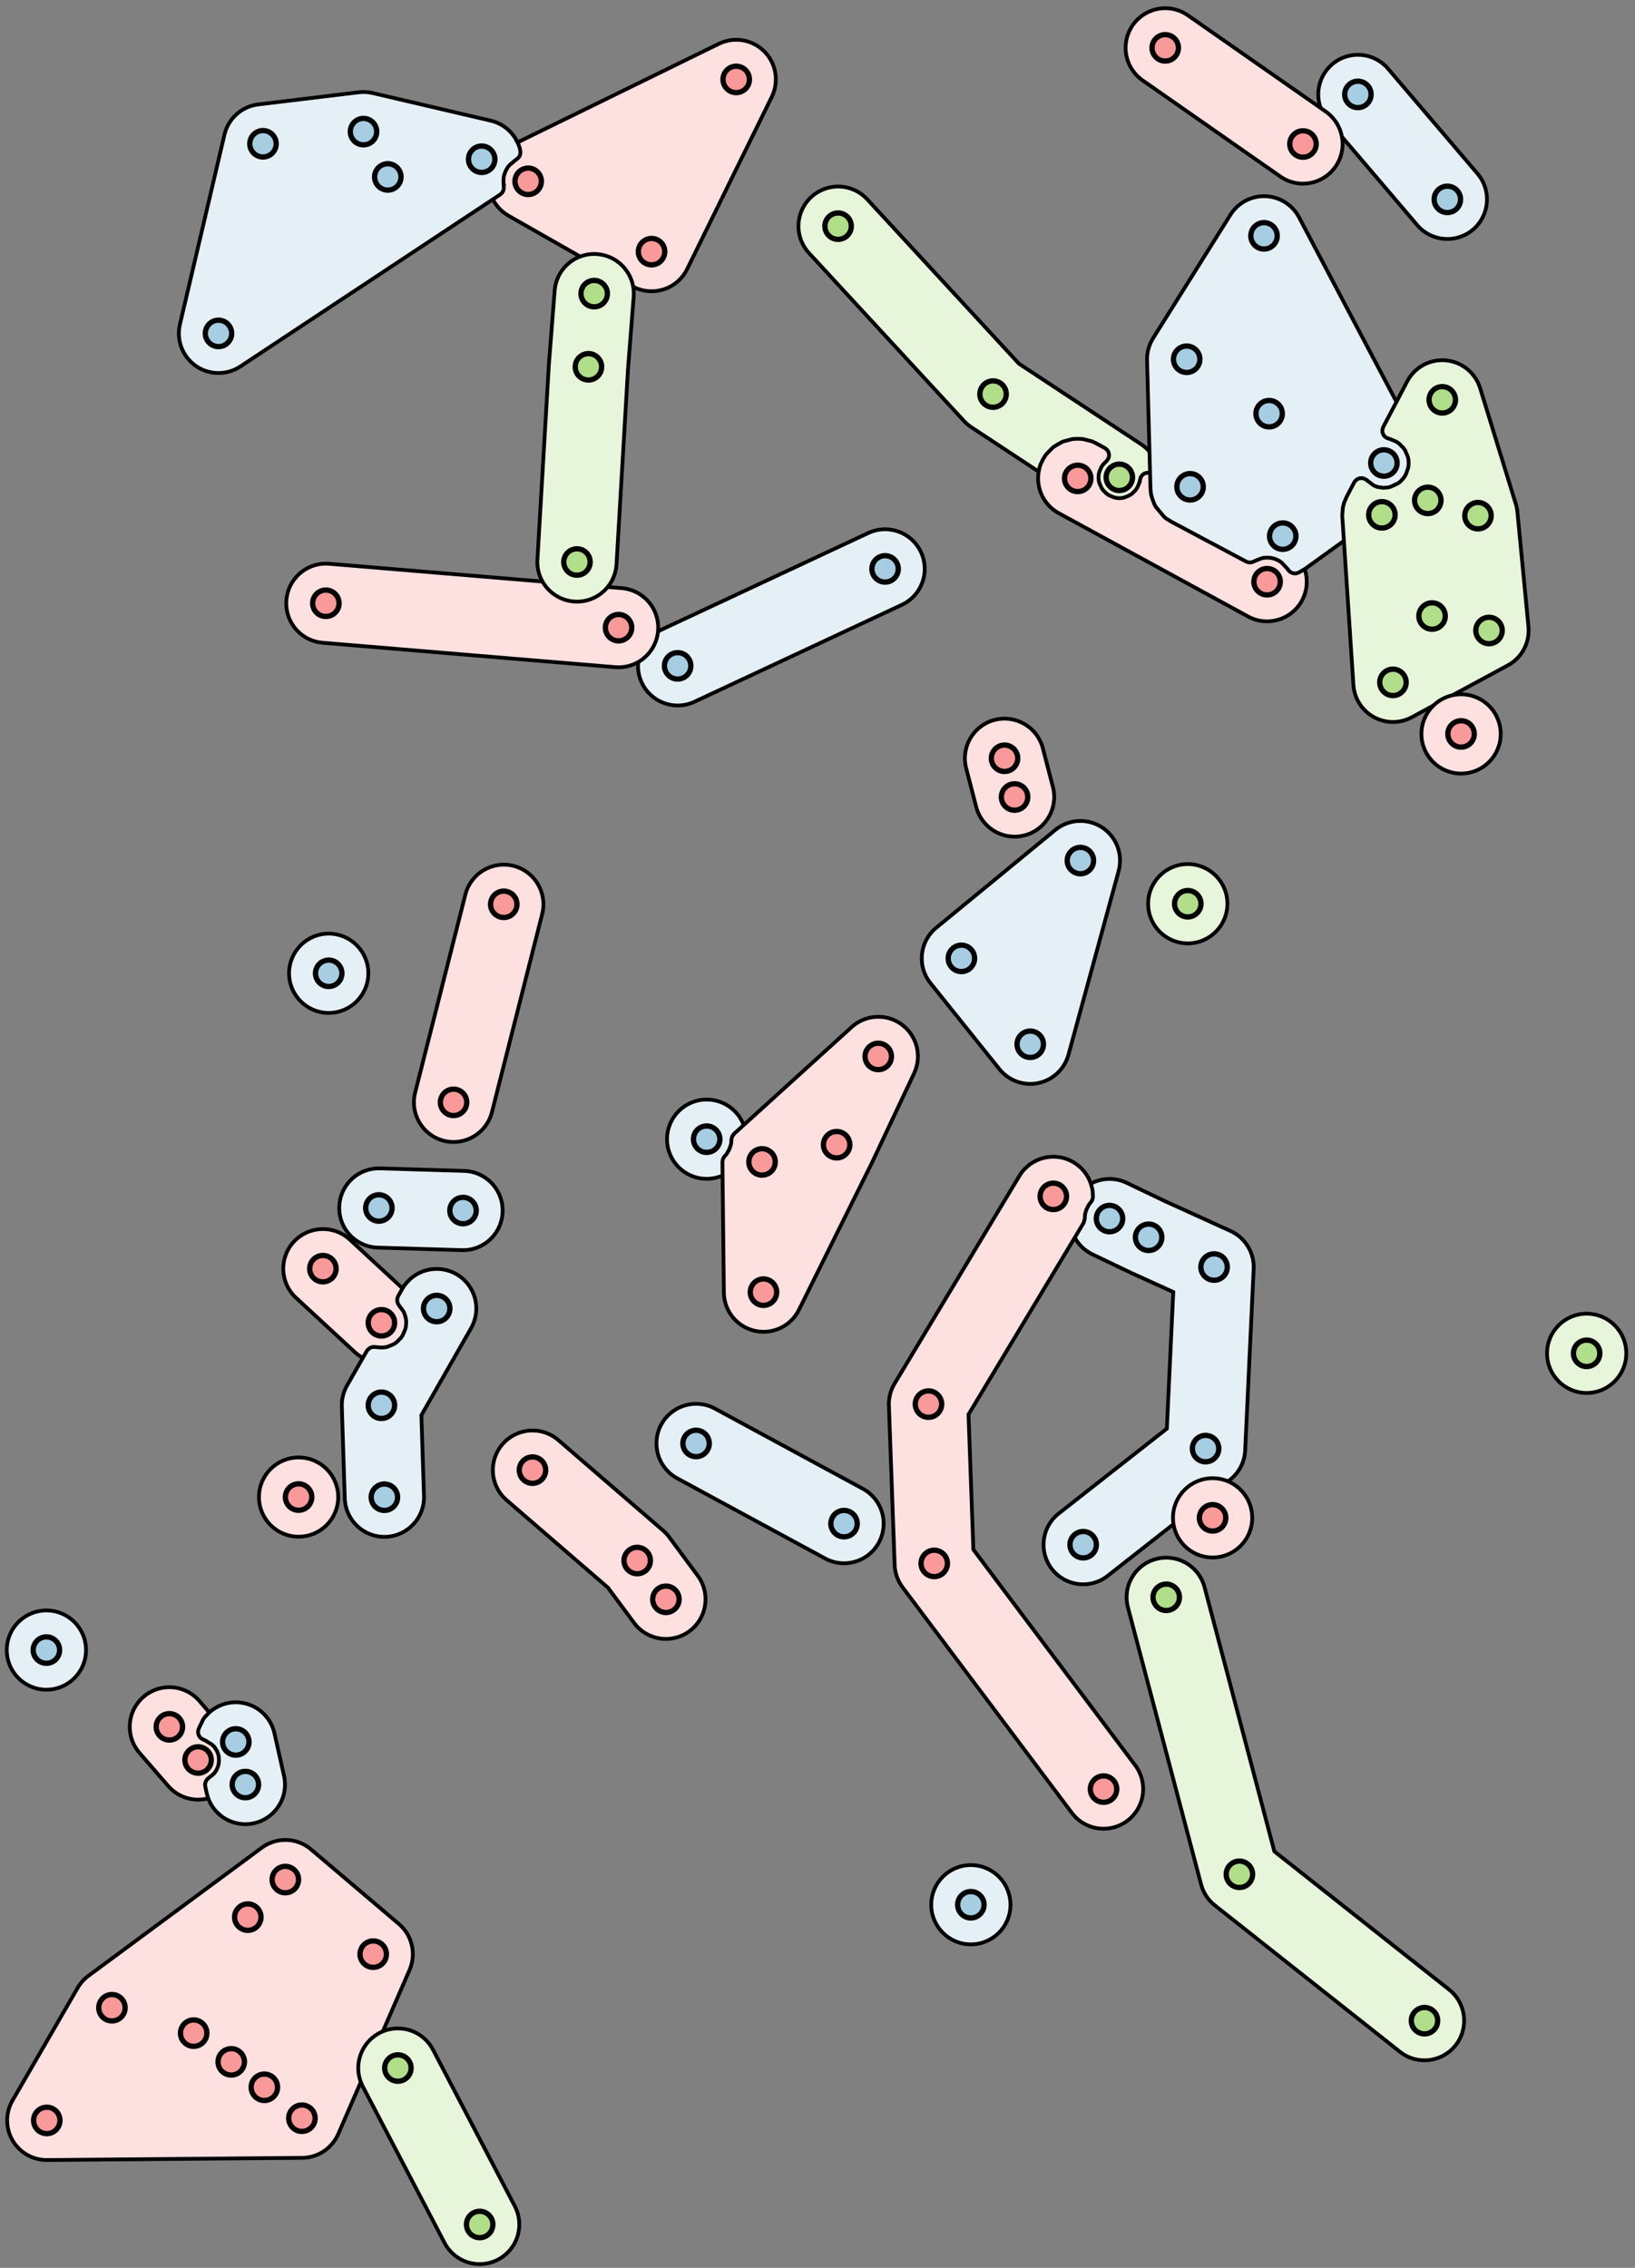 <?xml version="1.0" encoding="UTF-8"?>
<svg xmlns="http://www.w3.org/2000/svg" xmlns:xlink="http://www.w3.org/1999/xlink" width="256pt" height="355pt" viewBox="0 0 256 355" version="1.1">
<rect x="0" y="0" width="256" height="355" fill="#808080" stroke="none"/>
<g id="surface45401">
<path style="fill-rule:nonzero;fill:rgb(89.4%,94.1%,96.4%);fill-opacity:1;stroke-width:0.59;stroke-linecap:butt;stroke-linejoin:miter;stroke:rgb(0%,0%,0%);stroke-opacity:1;stroke-miterlimit:10;" d="M 6.059 230.707 C 6.059 227.281 8.836 224.504 12.266 224.504 C 15.691 224.504 18.469 227.281 18.469 230.707 C 18.469 234.133 15.691 236.91 12.266 236.91 C 8.836 236.91 6.059 234.133 6.059 230.707 Z M 6.059 230.707 " transform="matrix(1,0,0,-1,-5,489)"/>
<path style="fill-rule:nonzero;fill:rgb(89.4%,94.1%,96.4%);fill-opacity:1;stroke-width:0.59;stroke-linecap:butt;stroke-linejoin:miter;stroke:rgb(0%,0%,0%);stroke-opacity:1;stroke-miterlimit:10;" d="M 50.262 336.645 C 50.262 333.219 53.039 330.441 56.469 330.441 C 59.895 330.441 62.672 333.219 62.672 336.645 C 62.672 340.07 59.895 342.852 56.469 342.852 C 53.039 342.852 50.262 340.07 50.262 336.645 Z M 50.262 336.645 " transform="matrix(1,0,0,-1,-5,489)"/>
<path style="fill-rule:nonzero;fill:rgb(89.4%,94.1%,96.4%);fill-opacity:1;stroke-width:0.59;stroke-linecap:butt;stroke-linejoin:miter;stroke:rgb(0%,0%,0%);stroke-opacity:1;stroke-miterlimit:10;" d="M 118.137 304.992 C 120.32 305.953 121.848 308.137 121.848 310.676 C 121.848 311.457 121.707 312.203 121.445 312.891 C 120.555 315.223 118.293 316.883 115.645 316.883 C 112.219 316.883 109.441 314.102 109.441 310.676 C 109.441 307.25 112.219 304.473 115.645 304.473 C 116.531 304.473 117.375 304.66 118.137 304.992 Z M 118.137 304.992 " transform="matrix(1,0,0,-1,-5,489)"/>
<path style="fill-rule:nonzero;fill:rgb(89.4%,94.1%,96.4%);fill-opacity:1;stroke-width:0.59;stroke-linecap:butt;stroke-linejoin:miter;stroke:rgb(0%,0%,0%);stroke-opacity:1;stroke-miterlimit:10;" d="M 150.809 190.84 C 150.809 187.414 153.586 184.637 157.012 184.637 C 160.438 184.637 163.215 187.414 163.215 190.84 C 163.215 194.266 160.438 197.047 157.012 197.047 C 153.586 197.047 150.809 194.266 150.809 190.84 Z M 150.809 190.84 " transform="matrix(1,0,0,-1,-5,489)"/>
<path style="fill-rule:nonzero;fill:rgb(90.5%,96%,85.8%);fill-opacity:1;stroke-width:0.59;stroke-linecap:butt;stroke-linejoin:miter;stroke:rgb(0%,0%,0%);stroke-opacity:1;stroke-miterlimit:10;" d="M 184.77 347.535 C 184.77 344.109 187.547 341.328 190.973 341.328 C 194.398 341.328 197.18 344.109 197.18 347.535 C 197.18 350.961 194.398 353.738 190.973 353.738 C 187.547 353.738 184.77 350.961 184.77 347.535 Z M 184.77 347.535 " transform="matrix(1,0,0,-1,-5,489)"/>
<path style="fill-rule:nonzero;fill:rgb(90.5%,96%,85.8%);fill-opacity:1;stroke-width:0.59;stroke-linecap:butt;stroke-linejoin:miter;stroke:rgb(0%,0%,0%);stroke-opacity:1;stroke-miterlimit:10;" d="M 247.227 277.16 C 247.227 273.734 250.004 270.953 253.43 270.953 C 256.855 270.953 259.633 273.734 259.633 277.16 C 259.633 280.586 256.855 283.363 253.43 283.363 C 250.004 283.363 247.227 280.586 247.227 277.16 Z M 247.227 277.16 " transform="matrix(1,0,0,-1,-5,489)"/>
<path style="fill-rule:nonzero;fill:rgb(89.4%,94.1%,96.4%);fill-opacity:1;stroke-width:0.59;stroke-linecap:butt;stroke-linejoin:miter;stroke:rgb(0%,0%,0%);stroke-opacity:1;stroke-miterlimit:10;" d="M 188.734 250.41 L 197.281 257.117 L 197.594 257.363 C 199.016 258.477 199.879 260.152 199.961 261.953 L 201.293 290.371 C 201.41 292.906 199.973 295.262 197.664 296.309 L 187.469 300.945 L 181.398 303.848 C 179.605 304.703 177.527 304.645 175.797 303.723 C 175.598 303.613 175.402 303.496 175.215 303.367 C 173.387 302.113 172.367 299.98 172.535 297.77 C 172.605 296.879 172.863 296.031 173.281 295.27 C 173.895 294.148 174.852 293.223 176.047 292.652 L 182.168 289.723 C 182.203 289.707 182.242 289.691 182.277 289.672 L 188.703 286.754 L 187.699 265.371 L 170.766 252.082 C 168.07 249.969 167.602 246.066 169.715 243.371 C 171.832 240.676 175.73 240.207 178.426 242.32 Z M 188.734 250.41 " transform="matrix(1,0,0,-1,-5,489)"/>
<path style="fill-rule:nonzero;fill:rgb(99.2%,87.8%,87.8%);fill-opacity:1;stroke-width:0.59;stroke-linecap:butt;stroke-linejoin:miter;stroke:rgb(0%,0%,0%);stroke-opacity:1;stroke-miterlimit:10;" d="M 188.734 250.41 C 189.211 247.457 191.773 245.199 194.859 245.199 C 198.285 245.199 201.066 247.977 201.066 251.402 C 201.066 253.973 199.508 256.176 197.281 257.117 C 196.539 257.434 195.719 257.609 194.859 257.609 C 191.434 257.609 188.656 254.828 188.656 251.402 C 188.656 251.066 188.684 250.734 188.734 250.41 Z M 188.734 250.41 " transform="matrix(1,0,0,-1,-5,489)"/>
<path style="fill-rule:nonzero;fill:rgb(99.2%,87.8%,87.8%);fill-opacity:1;stroke-width:0.59;stroke-linecap:butt;stroke-linejoin:miter;stroke:rgb(0%,0%,0%);stroke-opacity:1;stroke-miterlimit:10;" d="M 45.547 254.656 C 45.547 251.23 48.324 248.453 51.754 248.453 C 55.18 248.453 57.957 251.23 57.957 254.656 C 57.957 258.082 55.18 260.859 51.754 260.859 C 48.324 260.859 45.547 258.082 45.547 254.656 Z M 45.547 254.656 " transform="matrix(1,0,0,-1,-5,489)"/>
<path style="fill-rule:nonzero;fill:rgb(90.5%,96%,85.8%);fill-opacity:1;stroke-width:0.59;stroke-linecap:butt;stroke-linejoin:miter;stroke:rgb(0%,0%,0%);stroke-opacity:1;stroke-miterlimit:10;" d="M 186.461 414.242 C 186.473 415.742 185.938 417.184 184.98 418.305 C 184.605 418.742 184.168 419.133 183.672 419.461 L 164.535 432.074 L 140.781 457.805 C 139.281 459.434 137.023 460.137 134.859 459.648 C 132.695 459.16 130.961 457.559 130.301 455.441 C 129.641 453.324 130.16 451.02 131.664 449.391 L 155.93 423.105 C 156.27 422.734 156.652 422.406 157.074 422.133 L 167.629 415.176 L 176.844 409.102 C 178.695 407.883 181.055 407.742 183.035 408.734 C 184.027 409.23 184.848 409.973 185.438 410.867 C 186.027 411.762 186.387 412.809 186.449 413.914 C 186.457 414.023 186.461 414.133 186.461 414.242 Z M 186.461 414.242 " transform="matrix(1,0,0,-1,-5,489)"/>
<path style="fill-rule:nonzero;fill:rgb(99.2%,87.8%,87.8%);fill-opacity:1;stroke-width:0.59;stroke-linecap:butt;stroke-linejoin:miter;stroke:rgb(0%,0%,0%);stroke-opacity:1;stroke-miterlimit:10;" d="M 186.473 414.238 L 186.461 414.242 L 185.375 414.836 L 185.262 414.883 L 185.062 414.945 L 185.082 414.938 L 184.969 414.973 L 184.723 414.996 L 184.48 414.973 L 184.246 414.902 L 184.035 414.785 L 183.848 414.625 L 183.695 414.434 L 183.586 414.219 L 183.504 413.922 L 183.473 413.738 L 183.465 413.738 L 183.391 413.426 L 183.07 412.672 L 182.805 412.277 L 182.262 411.734 L 181.867 411.469 L 181.113 411.148 L 180.715 411.055 L 180.344 411.027 L 180.176 411.027 L 179.809 411.055 L 179.418 411.145 L 178.672 411.453 L 178.281 411.711 L 177.742 412.234 L 177.477 412.617 L 177.145 413.352 L 177.043 413.742 L 177.008 414.133 L 177.004 414.336 L 177.031 414.738 L 177.125 415.137 L 177.445 415.891 L 177.711 416.285 L 178.266 416.84 L 178.336 416.926 L 178.496 417.16 L 178.59 417.371 L 178.641 417.594 L 178.648 417.816 L 178.617 418.043 L 178.543 418.258 L 178.434 418.457 L 178.285 418.629 L 178.066 418.809 L 177.969 418.875 L 176.742 419.543 L 176.73 419.551 L 176.695 419.566 L 176.684 419.574 L 176.145 419.84 L 176.082 419.863 L 175.902 419.934 L 175.84 419.949 L 174.656 420.246 L 174.598 420.262 L 174.406 420.289 L 174.344 420.293 L 173.812 420.316 L 173.684 420.316 L 173.098 420.289 L 173.027 420.281 L 172.828 420.25 L 172.762 420.238 L 171.547 419.91 L 171.469 419.883 L 171.242 419.789 L 171.172 419.754 L 170.109 419.137 L 170.039 419.09 L 169.844 418.938 L 169.781 418.879 L 168.875 417.957 L 168.828 417.902 L 168.699 417.734 L 168.656 417.676 L 168.34 417.152 L 168.32 417.125 L 168.277 417.039 L 168.262 417.012 L 167.934 416.316 L 167.809 415.965 L 167.637 415.215 L 167.633 415.199 L 167.629 415.176 C 167.188 412.629 168.379 409.973 170.773 408.668 L 200.426 392.492 C 203.434 390.852 207.203 391.961 208.844 394.969 C 209.703 396.547 209.809 398.332 209.281 399.91 L 209.277 399.91 L 209.27 399.938 L 209.262 399.953 L 208.945 400.738 L 208.887 400.855 L 208.758 401.07 L 208.703 401.148 L 207.547 402.551 L 207.477 402.617 L 207.297 402.777 L 207.172 402.879 L 206.41 403.355 L 206.395 403.367 L 206.344 403.398 L 206.324 403.41 L 186.461 414.242 L 186.453 414.246 Z M 186.473 414.238 " transform="matrix(1,0,0,-1,-5,489)"/>
<path style="fill-rule:nonzero;fill:rgb(89.4%,94.1%,96.4%);fill-opacity:1;stroke-width:0.59;stroke-linecap:butt;stroke-linejoin:miter;stroke:rgb(0%,0%,0%);stroke-opacity:1;stroke-miterlimit:10;" d="M 215.422 404.344 L 225.316 411.496 C 227.824 413.309 228.613 416.688 227.172 419.422 L 223.648 426.094 L 208.398 454.98 C 207.363 456.941 205.355 458.203 203.141 458.285 C 200.926 458.367 198.832 457.258 197.652 455.379 L 185.547 436.059 C 184.898 435.023 184.566 433.82 184.602 432.598 L 184.98 418.305 L 185.07 415.004 L 185.07 414.988 L 185.07 415.012 L 185.07 415.004 L 185.133 412.672 L 185.133 412.656 L 185.137 412.609 L 185.137 412.594 L 185.191 411.879 L 185.195 411.84 L 185.234 411.613 L 185.242 411.582 L 185.414 410.949 L 185.426 410.918 L 185.445 410.859 L 185.438 410.883 L 185.473 410.789 L 185.781 410.008 L 185.855 409.867 L 185.98 409.66 L 186.035 409.578 L 187.23 408.148 L 187.301 408.078 L 187.48 407.922 L 187.613 407.82 L 188.379 407.348 L 188.395 407.34 L 188.445 407.309 L 188.465 407.297 L 200.086 401.113 L 200.184 401.07 L 200.434 400.988 L 200.637 400.961 L 200.848 400.965 L 201.051 401.004 L 201.297 401.098 L 201.438 401.164 L 201.551 401.219 L 202.484 401.59 L 202.863 401.676 L 203.324 401.707 L 203.469 401.707 L 203.859 401.688 L 204.109 401.648 L 204.484 401.551 L 204.59 401.516 L 204.598 401.516 L 204.605 401.512 L 204.633 401.504 L 204.641 401.5 L 204.703 401.477 L 204.77 401.449 L 205.289 401.207 L 205.676 400.93 L 206.543 400 L 206.617 399.902 L 206.621 399.906 L 206.73 399.762 L 206.93 399.547 L 207.117 399.41 L 207.332 399.309 L 207.559 399.254 L 207.793 399.238 L 208.023 399.27 L 208.254 399.348 L 208.441 399.43 L 209.234 399.887 L 209.254 399.895 L 209.277 399.91 L 209.281 399.91 C 209.348 399.957 209.41 400.004 209.477 400.051 Z M 215.422 404.344 " transform="matrix(1,0,0,-1,-5,489)"/>
<path style="fill-rule:nonzero;fill:rgb(90.5%,96%,85.8%);fill-opacity:1;stroke-width:0.59;stroke-linecap:butt;stroke-linejoin:miter;stroke:rgb(0%,0%,0%);stroke-opacity:1;stroke-miterlimit:10;" d="M 229.441 378.559 L 232.43 380.172 L 241.09 384.848 C 243.285 386.031 244.555 388.418 244.316 390.902 L 242.586 408.871 C 242.547 409.289 242.465 409.703 242.34 410.105 L 236.75 428.242 C 236.008 430.641 233.895 432.359 231.391 432.59 C 228.891 432.82 226.496 431.52 225.328 429.297 L 223.648 426.094 L 221.594 422.188 L 221.551 422.082 L 221.469 421.816 L 221.441 421.594 L 221.457 421.371 L 221.512 421.156 L 221.602 420.953 L 221.73 420.77 L 221.887 420.613 L 222.07 420.488 L 222.328 420.375 L 222.434 420.34 L 222.469 420.332 L 222.664 420.27 L 223.645 419.855 L 224.035 419.59 L 224.746 418.879 L 225.012 418.484 L 225.426 417.508 L 225.52 417.109 L 225.555 416.605 L 225.555 416.445 L 225.531 416.008 L 225.453 415.648 L 225.113 414.73 L 224.941 414.418 L 224.688 414.078 L 224.574 413.945 L 224.199 413.566 L 223.844 413.316 L 222.754 412.809 L 222.32 412.695 L 221.734 412.652 L 221.633 412.648 L 221.59 412.648 L 221.441 412.66 L 220.629 412.785 L 220.055 413.031 L 218.953 413.879 L 218.84 413.949 L 218.535 414.09 L 218.277 414.148 L 218.012 414.148 L 217.754 414.094 L 217.512 413.98 L 217.301 413.82 L 217.086 413.566 L 217.012 413.453 L 215.906 411.352 L 215.895 411.328 L 215.863 411.258 L 215.852 411.234 L 215.438 410.266 L 215.258 409.52 L 215.172 408.48 L 215.172 408.453 L 215.168 408.367 L 215.168 408.184 L 215.172 408.172 L 215.18 408.004 L 215.18 407.992 L 215.422 404.344 L 216.91 381.777 C 217.051 379.672 218.25 377.777 220.102 376.758 C 221.949 375.734 224.188 375.723 226.047 376.727 Z M 229.441 378.559 " transform="matrix(1,0,0,-1,-5,489)"/>
<path style="fill-rule:nonzero;fill:rgb(99.2%,87.8%,87.8%);fill-opacity:1;stroke-width:0.59;stroke-linecap:butt;stroke-linejoin:miter;stroke:rgb(0%,0%,0%);stroke-opacity:1;stroke-miterlimit:10;" d="M 232.43 380.172 C 231.281 379.918 230.254 379.352 229.441 378.559 C 228.281 377.434 227.562 375.855 227.562 374.113 C 227.562 370.688 230.34 367.91 233.77 367.91 C 237.195 367.91 239.973 370.688 239.973 374.113 C 239.973 377.539 237.195 380.316 233.77 380.316 C 233.309 380.316 232.859 380.266 232.43 380.172 Z M 232.43 380.172 " transform="matrix(1,0,0,-1,-5,489)"/>
<path style="fill-rule:nonzero;fill:rgb(99.2%,87.8%,87.8%);fill-opacity:1;stroke-width:0.59;stroke-linecap:butt;stroke-linejoin:miter;stroke:rgb(0%,0%,0%);stroke-opacity:1;stroke-miterlimit:10;" d="M 156.277 368.746 L 157.852 362.684 C 158.711 359.363 162.098 357.375 165.414 358.234 C 168.73 359.094 170.723 362.48 169.863 365.797 L 168.289 371.863 C 167.43 375.18 164.043 377.172 160.727 376.309 C 157.41 375.449 155.418 372.062 156.277 368.746 Z M 156.277 368.746 " transform="matrix(1,0,0,-1,-5,489)"/>
<path style="fill-rule:nonzero;fill:rgb(99.2%,87.8%,87.8%);fill-opacity:1;stroke-width:0.59;stroke-linecap:butt;stroke-linejoin:miter;stroke:rgb(0%,0%,0%);stroke-opacity:1;stroke-miterlimit:10;" d="M 37.465 207.465 C 39.59 208.027 41.199 209.512 41.879 211.473 C 42.602 213.566 42.156 215.887 40.703 217.562 L 37.773 220.941 L 36.207 222.75 C 34.758 224.426 32.52 225.199 30.344 224.781 C 28.168 224.359 26.383 222.812 25.656 220.719 C 24.934 218.621 25.379 216.301 26.832 214.625 L 31.328 209.438 C 32.777 207.762 35.016 206.988 37.191 207.406 Z M 37.465 207.465 " transform="matrix(1,0,0,-1,-5,489)"/>
<path style="fill-rule:nonzero;fill:rgb(89.4%,94.1%,96.4%);fill-opacity:1;stroke-width:0.59;stroke-linecap:butt;stroke-linejoin:miter;stroke:rgb(0%,0%,0%);stroke-opacity:1;stroke-miterlimit:10;" d="M 37.773 220.941 L 37.762 220.93 L 37.742 220.914 L 37.695 220.867 L 37.676 220.852 L 37.066 220.211 L 36.969 220.082 L 36.832 219.887 L 36.785 219.801 L 36.141 218.453 L 36.098 218.332 L 36.023 218.02 L 36.016 217.762 L 36.066 217.508 L 36.164 217.273 L 36.312 217.062 L 36.5 216.887 L 36.777 216.723 L 36.895 216.664 L 36.938 216.652 L 37.195 216.527 L 38.223 215.887 L 38.613 215.492 L 38.895 215.043 L 38.934 214.977 L 38.938 214.973 L 38.977 214.895 L 38.996 214.852 L 39.02 214.789 L 39.176 214.375 L 39.25 214.031 L 39.281 213.594 L 39.281 213.406 L 39.242 212.93 L 39.16 212.566 L 38.984 212.129 L 38.93 212.012 L 38.926 212 L 38.914 211.984 L 38.91 211.973 L 38.848 211.863 L 38.641 211.547 L 38.371 211.246 L 37.609 210.637 L 37.527 210.559 L 37.34 210.34 L 37.223 210.145 L 37.148 209.93 L 37.113 209.703 L 37.125 209.418 L 37.363 208.312 L 37.602 207.504 C 38.262 205.715 39.719 204.312 41.57 203.734 C 43.688 203.074 45.992 203.594 47.625 205.094 C 49.254 206.598 49.957 208.855 49.473 211.016 L 47.973 217.688 C 47.484 219.852 45.883 221.59 43.766 222.25 C 41.676 222.902 39.402 222.402 37.773 220.941 Z M 37.773 220.941 " transform="matrix(1,0,0,-1,-5,489)"/>
<path style="fill-rule:nonzero;fill:rgb(99.2%,87.8%,87.8%);fill-opacity:1;stroke-width:0.59;stroke-linecap:butt;stroke-linejoin:miter;stroke:rgb(0%,0%,0%);stroke-opacity:1;stroke-miterlimit:10;" d="M 61.816 276.453 C 64.246 275.164 67.324 275.613 69.277 277.723 C 71.602 280.238 71.449 284.164 68.934 286.492 L 68.031 287.324 L 59.77 294.965 C 57.254 297.289 53.328 297.137 51 294.621 C 48.676 292.105 48.828 288.18 51.344 285.855 L 60.512 277.383 C 60.914 277.008 61.355 276.699 61.816 276.453 Z M 61.816 276.453 " transform="matrix(1,0,0,-1,-5,489)"/>
<path style="fill-rule:nonzero;fill:rgb(89.4%,94.1%,96.4%);fill-opacity:1;stroke-width:0.59;stroke-linecap:butt;stroke-linejoin:miter;stroke:rgb(0%,0%,0%);stroke-opacity:1;stroke-miterlimit:10;" d="M 64.133 293.707 L 77.309 293.309 C 79.527 293.238 81.609 294.359 82.773 296.242 C 83.941 298.129 84.012 300.492 82.961 302.445 C 81.914 304.398 79.902 305.641 77.688 305.711 L 64.508 306.109 C 62.293 306.176 60.211 305.059 59.043 303.172 C 57.879 301.285 57.805 298.922 58.855 296.969 C 59.906 295.02 61.918 293.773 64.133 293.707 Z M 64.133 293.707 " transform="matrix(1,0,0,-1,-5,489)"/>
<path style="fill-rule:nonzero;fill:rgb(89.4%,94.1%,96.4%);fill-opacity:1;stroke-width:0.59;stroke-linecap:butt;stroke-linejoin:miter;stroke:rgb(0%,0%,0%);stroke-opacity:1;stroke-miterlimit:10;" d="M 215.113 467.586 L 226.898 453.766 C 229.121 451.16 233.035 450.848 235.645 453.07 C 238.25 455.293 238.562 459.211 236.34 461.816 L 222.332 478.246 C 220.105 480.852 216.191 481.164 213.586 478.941 C 211.559 477.211 210.918 474.461 211.781 472.094 C 212.027 471.418 212.395 470.773 212.891 470.195 Z M 215.113 467.586 " transform="matrix(1,0,0,-1,-5,489)"/>
<path style="fill-rule:nonzero;fill:rgb(89.4%,94.1%,96.4%);fill-opacity:1;stroke-width:0.59;stroke-linecap:butt;stroke-linejoin:miter;stroke:rgb(0%,0%,0%);stroke-opacity:1;stroke-miterlimit:10;" d="M 111.031 257.594 L 134.199 245.043 C 137.211 243.41 140.977 244.527 142.609 247.543 C 144.242 250.555 143.121 254.32 140.109 255.953 L 116.941 268.504 C 113.93 270.137 110.164 269.016 108.531 266.004 C 106.902 262.992 108.02 259.227 111.031 257.594 Z M 111.031 257.594 " transform="matrix(1,0,0,-1,-5,489)"/>
<path style="fill-rule:nonzero;fill:rgb(99.2%,87.8%,87.8%);fill-opacity:1;stroke-width:0.59;stroke-linecap:butt;stroke-linejoin:miter;stroke:rgb(0%,0%,0%);stroke-opacity:1;stroke-miterlimit:10;" d="M 215.113 467.586 C 214.824 469.168 213.922 470.602 212.562 471.547 L 211.781 472.094 L 190.996 486.598 C 189.18 487.867 186.824 488.07 184.816 487.129 C 182.809 486.191 181.453 484.25 181.266 482.043 C 181.074 479.836 182.078 477.691 183.895 476.426 L 205.465 461.371 C 207.281 460.102 209.637 459.898 211.645 460.84 C 213.652 461.781 215.004 463.719 215.195 465.93 C 215.242 466.488 215.215 467.047 215.113 467.586 Z M 215.113 467.586 " transform="matrix(1,0,0,-1,-5,489)"/>
<path style="fill-rule:nonzero;fill:rgb(89.4%,94.1%,96.4%);fill-opacity:1;stroke-width:0.59;stroke-linecap:butt;stroke-linejoin:miter;stroke:rgb(0%,0%,0%);stroke-opacity:1;stroke-miterlimit:10;" d="M 68.031 287.324 L 68.012 287.289 L 68.004 287.277 L 67.984 287.242 L 67.359 286.152 L 67.312 286.043 L 67.219 285.762 L 67.188 285.527 L 67.199 285.293 L 67.258 285.062 L 67.387 284.797 L 67.449 284.695 L 68.102 283.82 L 68.277 283.492 L 68.43 283.059 L 68.469 282.938 L 68.469 282.922 L 68.473 282.914 L 68.477 282.891 L 68.48 282.887 L 68.488 282.855 L 68.508 282.766 L 68.566 282.477 L 68.586 282.289 L 68.598 282.004 L 68.594 281.871 L 68.559 281.352 L 68.465 280.953 L 68.051 279.977 L 67.785 279.582 L 67.074 278.871 L 66.68 278.605 L 65.703 278.195 L 65.305 278.098 L 64.812 278.066 L 64.629 278.066 L 63.949 278.121 L 63.891 278.129 L 63.75 278.145 L 63.422 278.152 L 63.164 278.102 L 62.926 278 L 62.711 277.848 L 62.492 277.602 L 62.414 277.496 L 61.816 276.453 L 59.332 272.105 C 58.762 271.105 58.48 269.973 58.52 268.824 L 58.984 254.434 C 59.098 251.008 61.965 248.32 65.387 248.434 C 68.812 248.543 71.5 251.41 71.387 254.836 L 70.977 267.473 L 78.758 281.09 C 80.457 284.062 79.426 287.855 76.449 289.555 C 73.5 291.238 69.754 290.238 68.031 287.324 Z M 68.031 287.324 " transform="matrix(1,0,0,-1,-5,489)"/>
<path style="fill-rule:nonzero;fill:rgb(99.2%,87.8%,87.8%);fill-opacity:1;stroke-width:0.59;stroke-linecap:butt;stroke-linejoin:miter;stroke:rgb(0%,0%,0%);stroke-opacity:1;stroke-miterlimit:10;" d="M 61.496 163.086 L 64.945 171.02 L 69.125 180.633 C 70.215 183.141 69.535 186.066 67.449 187.84 L 53.691 199.512 C 51.496 201.375 48.305 201.48 45.992 199.77 L 18.84 179.711 C 18.156 179.203 17.582 178.562 17.156 177.824 L 6.953 160.188 C 5.84 158.262 5.844 155.883 6.965 153.957 C 8.086 152.035 10.152 150.859 12.379 150.879 L 52.324 151.223 C 54.773 151.242 56.984 152.707 57.961 154.953 Z M 61.496 163.086 " transform="matrix(1,0,0,-1,-5,489)"/>
<path style="fill-rule:nonzero;fill:rgb(90.5%,96%,85.8%);fill-opacity:1;stroke-width:0.59;stroke-linecap:butt;stroke-linejoin:miter;stroke:rgb(0%,0%,0%);stroke-opacity:1;stroke-miterlimit:10;" d="M 64.945 171.02 C 63.773 170.539 62.762 169.707 62.059 168.602 C 61.008 166.941 60.809 164.898 61.496 163.086 C 61.582 162.855 61.684 162.625 61.801 162.402 L 74.605 137.914 C 75.633 135.953 77.629 134.684 79.844 134.594 C 82.059 134.5 84.156 135.598 85.344 137.469 C 86.531 139.34 86.629 141.703 85.602 143.664 L 72.797 168.152 C 71.77 170.117 69.773 171.387 67.559 171.477 C 66.648 171.516 65.758 171.352 64.945 171.02 Z M 64.945 171.02 " transform="matrix(1,0,0,-1,-5,489)"/>
<path style="fill-rule:nonzero;fill:rgb(99.2%,87.8%,87.8%);fill-opacity:1;stroke-width:0.59;stroke-linecap:butt;stroke-linejoin:miter;stroke:rgb(0%,0%,0%);stroke-opacity:1;stroke-miterlimit:10;" d="M 121.445 312.891 L 120.164 311.727 L 120.156 311.723 L 120.141 311.703 L 120.133 311.699 L 119.945 311.52 L 119.871 311.434 L 119.703 311.199 L 119.605 310.992 L 119.535 310.715 L 119.52 310.602 L 119.488 310.113 L 119.434 309.816 L 119.289 309.363 L 119.246 309.246 L 119.238 309.223 L 119.234 309.219 L 119.227 309.195 L 119.223 309.188 L 119.219 309.176 L 119.156 309.043 L 118.859 308.492 L 118.637 308.195 L 118.531 308.09 L 118.453 307.996 L 118.281 307.75 L 118.188 307.531 L 118.129 307.238 L 118.113 307.121 L 118.113 307.047 L 118.137 304.992 L 118.34 286.664 C 118.371 283.797 120.363 281.324 123.16 280.684 C 125.953 280.043 128.824 281.402 130.098 283.973 L 141.559 307.059 C 141.574 307.094 141.594 307.133 141.609 307.168 L 148.125 320.984 C 149.387 323.66 148.586 326.859 146.207 328.617 C 143.828 330.379 140.535 330.215 138.348 328.227 Z M 121.445 312.891 " transform="matrix(1,0,0,-1,-5,489)"/>
<path style="fill-rule:nonzero;fill:rgb(99.2%,87.8%,87.8%);fill-opacity:1;stroke-width:0.59;stroke-linecap:butt;stroke-linejoin:miter;stroke:rgb(0%,0%,0%);stroke-opacity:1;stroke-miterlimit:10;" d="M 82.027 314.918 L 89.891 345.922 C 90.734 349.242 88.727 352.617 85.402 353.461 C 82.082 354.301 78.707 352.289 77.863 348.969 L 70 317.969 C 69.16 314.645 71.168 311.27 74.488 310.43 C 77.812 309.586 81.188 311.598 82.027 314.918 Z M 82.027 314.918 " transform="matrix(1,0,0,-1,-5,489)"/>
<path style="fill-rule:nonzero;fill:rgb(99.2%,87.8%,87.8%);fill-opacity:1;stroke-width:0.59;stroke-linecap:butt;stroke-linejoin:miter;stroke:rgb(0%,0%,0%);stroke-opacity:1;stroke-miterlimit:10;" d="M 109.758 248.414 C 109.484 248.781 109.172 249.117 108.824 249.418 L 92.426 263.57 C 90.746 265.02 88.426 265.461 86.332 264.73 C 84.238 264.004 82.691 262.211 82.277 260.035 C 81.863 257.859 82.641 255.625 84.32 254.176 L 100.195 240.473 L 104.281 234.961 C 106.32 232.207 110.203 231.629 112.957 233.668 C 115.711 235.707 116.289 239.594 114.25 242.348 Z M 109.758 248.414 " transform="matrix(1,0,0,-1,-5,489)"/>
<path style="fill-rule:nonzero;fill:rgb(89.4%,94.1%,96.4%);fill-opacity:1;stroke-width:0.59;stroke-linecap:butt;stroke-linejoin:miter;stroke:rgb(0%,0%,0%);stroke-opacity:1;stroke-miterlimit:10;" d="M 108.027 390.16 C 106.227 389.137 105.113 387.316 104.926 385.359 C 104.824 384.293 104.996 383.188 105.48 382.145 C 106.934 379.039 110.625 377.699 113.73 379.148 L 146.207 394.324 C 148.215 395.262 149.57 397.203 149.762 399.41 C 149.953 401.617 148.953 403.762 147.137 405.031 C 145.32 406.301 142.965 406.504 140.957 405.566 L 108.477 390.391 C 108.32 390.32 108.172 390.242 108.027 390.16 Z M 108.027 390.16 " transform="matrix(1,0,0,-1,-5,489)"/>
<path style="fill-rule:nonzero;fill:rgb(89.4%,94.1%,96.4%);fill-opacity:1;stroke-width:0.59;stroke-linecap:butt;stroke-linejoin:miter;stroke:rgb(0%,0%,0%);stroke-opacity:1;stroke-miterlimit:10;" d="M 150.688 335.102 L 161.473 321.656 C 162.93 319.836 165.289 318.988 167.57 319.461 C 169.855 319.938 171.68 321.652 172.297 323.902 L 180.148 352.652 C 180.859 355.262 179.805 358.027 177.535 359.496 C 175.27 360.965 172.312 360.797 170.227 359.082 L 151.59 343.773 C 148.965 341.617 148.562 337.75 150.688 335.102 Z M 150.688 335.102 " transform="matrix(1,0,0,-1,-5,489)"/>
<path style="fill-rule:nonzero;fill:rgb(99.2%,87.8%,87.8%);fill-opacity:1;stroke-width:0.59;stroke-linecap:butt;stroke-linejoin:miter;stroke:rgb(0%,0%,0%);stroke-opacity:1;stroke-miterlimit:10;" d="M 95.836 448.84 L 103.945 444.219 C 104.012 444.18 104.078 444.145 104.145 444.109 C 105.59 443.355 107.277 443.199 108.84 443.68 C 110.477 444.18 111.832 445.336 112.586 446.871 L 125.84 473.832 C 127.012 476.215 126.539 479.074 124.664 480.953 C 122.789 482.828 119.93 483.309 117.547 482.141 L 86.035 466.711 L 84.969 466.191 C 82.906 465.18 81.57 463.109 81.496 460.812 C 81.465 459.746 81.707 458.711 82.172 457.793 C 82.715 456.738 83.555 455.836 84.625 455.227 Z M 95.836 448.84 " transform="matrix(1,0,0,-1,-5,489)"/>
<path style="fill-rule:nonzero;fill:rgb(99.2%,87.8%,87.8%);fill-opacity:1;stroke-width:0.59;stroke-linecap:butt;stroke-linejoin:miter;stroke:rgb(0%,0%,0%);stroke-opacity:1;stroke-miterlimit:10;" d="M 104.926 385.359 C 105.719 385.812 106.41 386.438 106.949 387.211 C 107.566 388.102 107.93 389.117 108.027 390.16 C 108.133 391.25 107.945 392.367 107.465 393.395 C 106.52 395.398 104.574 396.746 102.367 396.934 L 100.152 397.117 L 89.938 397.969 L 56.535 400.75 C 54.328 400.934 52.188 399.926 50.926 398.105 C 49.66 396.285 49.465 393.93 50.41 391.922 C 51.355 389.918 53.297 388.57 55.504 388.387 L 101.336 384.566 C 102.605 384.461 103.855 384.75 104.926 385.359 Z M 104.926 385.359 " transform="matrix(1,0,0,-1,-5,489)"/>
<path style="fill-rule:nonzero;fill:rgb(90.5%,96%,85.8%);fill-opacity:1;stroke-width:0.59;stroke-linecap:butt;stroke-linejoin:miter;stroke:rgb(0%,0%,0%);stroke-opacity:1;stroke-miterlimit:10;" d="M 104.145 444.109 C 103.668 446.836 101.402 448.996 98.516 449.223 C 97.574 449.297 96.664 449.156 95.836 448.84 C 93.66 448.016 92.043 445.996 91.848 443.523 L 90.949 432.066 C 90.945 432.023 90.941 431.984 90.941 431.945 L 89.145 401.391 C 89.07 400.176 89.359 398.992 89.938 397.969 C 90.414 397.129 91.09 396.395 91.926 395.848 C 93.773 394.629 96.137 394.488 98.117 395.48 C 98.918 395.883 99.605 396.445 100.152 397.117 C 100.957 398.109 101.453 399.344 101.531 400.664 L 103.324 431.156 L 104.219 442.555 C 104.258 443.086 104.23 443.609 104.145 444.109 Z M 104.145 444.109 " transform="matrix(1,0,0,-1,-5,489)"/>
<path style="fill-rule:nonzero;fill:rgb(99.2%,87.8%,87.8%);fill-opacity:1;stroke-width:0.59;stroke-linecap:butt;stroke-linejoin:miter;stroke:rgb(0%,0%,0%);stroke-opacity:1;stroke-miterlimit:10;" d="M 173.281 295.27 L 174.625 297.508 L 174.691 297.66 L 174.824 298.129 L 174.848 298.289 L 174.848 298.297 L 174.879 298.793 L 174.93 299.078 L 175.059 299.516 L 175.102 299.633 L 175.109 299.656 L 175.113 299.664 L 175.121 299.684 L 175.125 299.691 L 175.133 299.711 L 175.188 299.836 L 175.453 300.352 L 175.656 300.637 L 175.746 300.734 L 175.816 300.824 L 175.973 301.062 L 176.059 301.273 L 176.113 301.551 L 176.129 301.664 L 176.129 301.688 L 176.125 301.754 L 176.125 301.777 L 176.082 302.551 L 176.02 302.922 L 175.809 303.68 L 175.805 303.695 L 175.797 303.723 C 175.344 305.062 174.43 306.258 173.117 307.043 C 170.184 308.809 166.371 307.859 164.605 304.922 L 145.059 272.402 C 144.441 271.375 144.137 270.188 144.18 268.984 L 145.078 244.047 C 145.121 242.781 145.555 241.559 146.312 240.547 L 172.824 205.219 C 174.152 203.445 176.328 202.52 178.527 202.785 C 180.73 203.051 182.621 204.469 183.492 206.508 C 184.363 208.547 184.078 210.895 182.746 212.668 L 157.406 246.438 L 156.645 267.59 Z M 173.281 295.27 " transform="matrix(1,0,0,-1,-5,489)"/>
<path style="fill-rule:nonzero;fill:rgb(90.5%,96%,85.8%);fill-opacity:1;stroke-width:0.59;stroke-linecap:butt;stroke-linejoin:miter;stroke:rgb(0%,0%,0%);stroke-opacity:1;stroke-miterlimit:10;" d="M 193.062 194.023 C 193.406 192.727 194.16 191.574 195.215 190.742 L 224.195 167.824 C 226.883 165.699 230.785 166.156 232.91 168.844 C 235.035 171.531 234.578 175.434 231.891 177.559 L 204.531 199.191 L 193.602 240.551 C 193.035 242.695 191.367 244.371 189.23 244.953 C 187.09 245.535 184.805 244.93 183.23 243.367 C 181.66 241.809 181.039 239.523 181.605 237.383 Z M 193.062 194.023 " transform="matrix(1,0,0,-1,-5,489)"/>
<path style="fill-rule:nonzero;fill:rgb(89.4%,94.1%,96.4%);fill-opacity:1;stroke-width:0.59;stroke-linecap:butt;stroke-linejoin:miter;stroke:rgb(0%,0%,0%);stroke-opacity:1;stroke-miterlimit:10;" d="M 82.172 457.793 L 83.297 458.539 L 83.391 458.613 L 83.609 458.828 L 83.742 459.031 L 83.836 459.254 L 83.883 459.492 L 83.879 459.797 L 83.871 459.863 L 83.879 459.906 L 83.871 459.906 L 83.828 460.531 L 83.828 460.707 L 83.867 461.273 L 83.941 461.613 L 84.137 462.141 L 84.188 462.262 L 84.191 462.27 L 84.199 462.289 L 84.207 462.305 L 84.266 462.414 L 84.531 462.863 L 84.805 463.184 L 85.695 463.926 L 85.93 464.102 L 86.172 464.316 L 86.32 464.527 L 86.426 464.762 L 86.477 465.016 L 86.473 465.34 L 86.457 465.469 L 86.375 465.836 L 86.359 465.887 L 86.312 466.043 L 86.293 466.094 L 86.047 466.68 L 86.043 466.691 L 86.031 466.711 L 86.035 466.711 C 85.238 468.402 83.707 469.676 81.832 470.113 L 63.328 474.438 C 62.621 474.602 61.891 474.641 61.172 474.555 L 45.434 472.652 C 42.848 472.34 40.734 470.445 40.141 467.91 L 33.172 438.227 C 32.59 435.754 33.578 433.172 35.664 431.719 C 37.75 430.266 40.512 430.234 42.633 431.637 Z M 82.172 457.793 " transform="matrix(1,0,0,-1,-5,489)"/>
<path style="fill-rule:nonzero;fill:rgb(65%,80.3%,88.6%);fill-opacity:1;stroke-width:0.827;stroke-linecap:butt;stroke-linejoin:miter;stroke:rgb(0%,0%,0%);stroke-opacity:1;stroke-miterlimit:10;" d="M 37.145 436.809 C 37.145 435.668 38.07 434.742 39.211 434.742 C 40.352 434.742 41.277 435.668 41.277 436.809 C 41.277 437.953 40.352 438.879 39.211 438.879 C 38.07 438.879 37.145 437.953 37.145 436.809 Z M 37.145 436.809 " transform="matrix(1,0,0,-1,-5,489)"/>
<path style="fill-rule:nonzero;fill:rgb(65%,80.3%,88.6%);fill-opacity:1;stroke-width:0.827;stroke-linecap:butt;stroke-linejoin:miter;stroke:rgb(0%,0%,0%);stroke-opacity:1;stroke-miterlimit:10;" d="M 44.109 466.492 C 44.109 465.352 45.035 464.426 46.18 464.426 C 47.32 464.426 48.246 465.352 48.246 466.492 C 48.246 467.637 47.32 468.562 46.18 468.562 C 45.035 468.562 44.109 467.637 44.109 466.492 Z M 44.109 466.492 " transform="matrix(1,0,0,-1,-5,489)"/>
<path style="fill-rule:nonzero;fill:rgb(65%,80.3%,88.6%);fill-opacity:1;stroke-width:0.827;stroke-linecap:butt;stroke-linejoin:miter;stroke:rgb(0%,0%,0%);stroke-opacity:1;stroke-miterlimit:10;" d="M 59.848 468.395 C 59.848 467.254 60.773 466.328 61.914 466.328 C 63.059 466.328 63.984 467.254 63.984 468.395 C 63.984 469.539 63.059 470.465 61.914 470.465 C 60.773 470.465 59.848 469.539 59.848 468.395 Z M 59.848 468.395 " transform="matrix(1,0,0,-1,-5,489)"/>
<path style="fill-rule:nonzero;fill:rgb(65%,80.3%,88.6%);fill-opacity:1;stroke-width:0.827;stroke-linecap:butt;stroke-linejoin:miter;stroke:rgb(0%,0%,0%);stroke-opacity:1;stroke-miterlimit:10;" d="M 63.652 461.305 C 63.652 460.164 64.578 459.238 65.719 459.238 C 66.863 459.238 67.789 460.164 67.789 461.305 C 67.789 462.445 66.863 463.371 65.719 463.371 C 64.578 463.371 63.652 462.445 63.652 461.305 Z M 63.652 461.305 " transform="matrix(1,0,0,-1,-5,489)"/>
<path style="fill-rule:nonzero;fill:rgb(65%,80.3%,88.6%);fill-opacity:1;stroke-width:0.827;stroke-linecap:butt;stroke-linejoin:miter;stroke:rgb(0%,0%,0%);stroke-opacity:1;stroke-miterlimit:10;" d="M 78.352 464.07 C 78.352 462.93 79.277 462.004 80.418 462.004 C 81.562 462.004 82.488 462.93 82.488 464.07 C 82.488 465.215 81.562 466.141 80.418 466.141 C 79.277 466.141 78.352 465.215 78.352 464.07 Z M 78.352 464.07 " transform="matrix(1,0,0,-1,-5,489)"/>
<path style="fill-rule:nonzero;fill:rgb(65%,80.3%,88.6%);fill-opacity:1;stroke-width:0.827;stroke-linecap:butt;stroke-linejoin:miter;stroke:rgb(0%,0%,0%);stroke-opacity:1;stroke-miterlimit:10;" d="M 10.195 230.707 C 10.195 229.562 11.121 228.637 12.266 228.637 C 13.406 228.637 14.332 229.562 14.332 230.707 C 14.332 231.848 13.406 232.773 12.266 232.773 C 11.121 232.773 10.195 231.848 10.195 230.707 Z M 10.195 230.707 " transform="matrix(1,0,0,-1,-5,489)"/>
<path style="fill-rule:nonzero;fill:rgb(65%,80.3%,88.6%);fill-opacity:1;stroke-width:0.827;stroke-linecap:butt;stroke-linejoin:miter;stroke:rgb(0%,0%,0%);stroke-opacity:1;stroke-miterlimit:10;" d="M 39.852 216.328 C 39.852 215.184 40.777 214.258 41.918 214.258 C 43.062 214.258 43.988 215.184 43.988 216.328 C 43.988 217.469 43.062 218.395 41.918 218.395 C 40.777 218.395 39.852 217.469 39.852 216.328 Z M 39.852 216.328 " transform="matrix(1,0,0,-1,-5,489)"/>
<path style="fill-rule:nonzero;fill:rgb(65%,80.3%,88.6%);fill-opacity:1;stroke-width:0.827;stroke-linecap:butt;stroke-linejoin:miter;stroke:rgb(0%,0%,0%);stroke-opacity:1;stroke-miterlimit:10;" d="M 41.352 209.656 C 41.352 208.516 42.277 207.59 43.418 207.59 C 44.562 207.59 45.488 208.516 45.488 209.656 C 45.488 210.797 44.562 211.723 43.418 211.723 C 42.277 211.723 41.352 210.797 41.352 209.656 Z M 41.352 209.656 " transform="matrix(1,0,0,-1,-5,489)"/>
<path style="fill-rule:nonzero;fill:rgb(65%,80.3%,88.6%);fill-opacity:1;stroke-width:0.827;stroke-linecap:butt;stroke-linejoin:miter;stroke:rgb(0%,0%,0%);stroke-opacity:1;stroke-miterlimit:10;" d="M 63.117 254.633 C 63.117 253.492 64.043 252.566 65.188 252.566 C 66.328 252.566 67.254 253.492 67.254 254.633 C 67.254 255.773 66.328 256.699 65.188 256.699 C 64.043 256.699 63.117 255.773 63.117 254.633 Z M 63.117 254.633 " transform="matrix(1,0,0,-1,-5,489)"/>
<path style="fill-rule:nonzero;fill:rgb(65%,80.3%,88.6%);fill-opacity:1;stroke-width:0.827;stroke-linecap:butt;stroke-linejoin:miter;stroke:rgb(0%,0%,0%);stroke-opacity:1;stroke-miterlimit:10;" d="M 62.652 269.027 C 62.652 267.883 63.578 266.957 64.719 266.957 C 65.863 266.957 66.789 267.883 66.789 269.027 C 66.789 270.168 65.863 271.094 64.719 271.094 C 63.578 271.094 62.652 270.168 62.652 269.027 Z M 62.652 269.027 " transform="matrix(1,0,0,-1,-5,489)"/>
<path style="fill-rule:nonzero;fill:rgb(65%,80.3%,88.6%);fill-opacity:1;stroke-width:0.827;stroke-linecap:butt;stroke-linejoin:miter;stroke:rgb(0%,0%,0%);stroke-opacity:1;stroke-miterlimit:10;" d="M 71.305 284.168 C 71.305 283.023 72.23 282.098 73.371 282.098 C 74.516 282.098 75.441 283.023 75.441 284.168 C 75.441 285.309 74.516 286.234 73.371 286.234 C 72.23 286.234 71.305 285.309 71.305 284.168 Z M 71.305 284.168 " transform="matrix(1,0,0,-1,-5,489)"/>
<path style="fill-rule:nonzero;fill:rgb(65%,80.3%,88.6%);fill-opacity:1;stroke-width:0.827;stroke-linecap:butt;stroke-linejoin:miter;stroke:rgb(0%,0%,0%);stroke-opacity:1;stroke-miterlimit:10;" d="M 62.254 299.906 C 62.254 298.766 63.18 297.84 64.32 297.84 C 65.461 297.84 66.387 298.766 66.387 299.906 C 66.387 301.051 65.461 301.977 64.32 301.977 C 63.18 301.977 62.254 301.051 62.254 299.906 Z M 62.254 299.906 " transform="matrix(1,0,0,-1,-5,489)"/>
<path style="fill-rule:nonzero;fill:rgb(65%,80.3%,88.6%);fill-opacity:1;stroke-width:0.827;stroke-linecap:butt;stroke-linejoin:miter;stroke:rgb(0%,0%,0%);stroke-opacity:1;stroke-miterlimit:10;" d="M 75.43 299.508 C 75.43 298.367 76.355 297.441 77.5 297.441 C 78.641 297.441 79.566 298.367 79.566 299.508 C 79.566 300.648 78.641 301.574 77.5 301.574 C 76.355 301.574 75.43 300.648 75.43 299.508 Z M 75.43 299.508 " transform="matrix(1,0,0,-1,-5,489)"/>
<path style="fill-rule:nonzero;fill:rgb(65%,80.3%,88.6%);fill-opacity:1;stroke-width:0.827;stroke-linecap:butt;stroke-linejoin:miter;stroke:rgb(0%,0%,0%);stroke-opacity:1;stroke-miterlimit:10;" d="M 54.398 336.645 C 54.398 335.504 55.324 334.578 56.469 334.578 C 57.609 334.578 58.535 335.504 58.535 336.645 C 58.535 337.789 57.609 338.715 56.469 338.715 C 55.324 338.715 54.398 337.789 54.398 336.645 Z M 54.398 336.645 " transform="matrix(1,0,0,-1,-5,489)"/>
<path style="fill-rule:nonzero;fill:rgb(65%,80.3%,88.6%);fill-opacity:1;stroke-width:0.827;stroke-linecap:butt;stroke-linejoin:miter;stroke:rgb(0%,0%,0%);stroke-opacity:1;stroke-miterlimit:10;" d="M 113.578 310.676 C 113.578 309.535 114.504 308.609 115.645 308.609 C 116.789 308.609 117.715 309.535 117.715 310.676 C 117.715 311.82 116.789 312.746 115.645 312.746 C 114.504 312.746 113.578 311.82 113.578 310.676 Z M 113.578 310.676 " transform="matrix(1,0,0,-1,-5,489)"/>
<path style="fill-rule:nonzero;fill:rgb(65%,80.3%,88.6%);fill-opacity:1;stroke-width:0.827;stroke-linecap:butt;stroke-linejoin:miter;stroke:rgb(0%,0%,0%);stroke-opacity:1;stroke-miterlimit:10;" d="M 111.922 263.047 C 111.922 261.906 112.848 260.98 113.988 260.98 C 115.129 260.98 116.055 261.906 116.055 263.047 C 116.055 264.191 115.129 265.117 113.988 265.117 C 112.848 265.117 111.922 264.191 111.922 263.047 Z M 111.922 263.047 " transform="matrix(1,0,0,-1,-5,489)"/>
<path style="fill-rule:nonzero;fill:rgb(65%,80.3%,88.6%);fill-opacity:1;stroke-width:0.827;stroke-linecap:butt;stroke-linejoin:miter;stroke:rgb(0%,0%,0%);stroke-opacity:1;stroke-miterlimit:10;" d="M 135.086 250.496 C 135.086 249.355 136.012 248.43 137.152 248.43 C 138.297 248.43 139.223 249.355 139.223 250.496 C 139.223 251.641 138.297 252.566 137.152 252.566 C 136.012 252.566 135.086 251.641 135.086 250.496 Z M 135.086 250.496 " transform="matrix(1,0,0,-1,-5,489)"/>
<path style="fill-rule:nonzero;fill:rgb(65%,80.3%,88.6%);fill-opacity:1;stroke-width:0.827;stroke-linecap:butt;stroke-linejoin:miter;stroke:rgb(0%,0%,0%);stroke-opacity:1;stroke-miterlimit:10;" d="M 109.035 384.77 C 109.035 383.629 109.961 382.703 111.102 382.703 C 112.246 382.703 113.172 383.629 113.172 384.77 C 113.172 385.914 112.246 386.84 111.102 386.84 C 109.961 386.84 109.035 385.914 109.035 384.77 Z M 109.035 384.77 " transform="matrix(1,0,0,-1,-5,489)"/>
<path style="fill-rule:nonzero;fill:rgb(65%,80.3%,88.6%);fill-opacity:1;stroke-width:0.827;stroke-linecap:butt;stroke-linejoin:miter;stroke:rgb(0%,0%,0%);stroke-opacity:1;stroke-miterlimit:10;" d="M 141.516 399.945 C 141.516 398.805 142.441 397.879 143.582 397.879 C 144.723 397.879 145.648 398.805 145.648 399.945 C 145.648 401.09 144.723 402.016 143.582 402.016 C 142.441 402.016 141.516 401.09 141.516 399.945 Z M 141.516 399.945 " transform="matrix(1,0,0,-1,-5,489)"/>
<path style="fill-rule:nonzero;fill:rgb(65%,80.3%,88.6%);fill-opacity:1;stroke-width:0.827;stroke-linecap:butt;stroke-linejoin:miter;stroke:rgb(0%,0%,0%);stroke-opacity:1;stroke-miterlimit:10;" d="M 153.461 338.98 C 153.461 337.84 154.387 336.914 155.527 336.914 C 156.672 336.914 157.598 337.84 157.598 338.98 C 157.598 340.121 156.672 341.051 155.527 341.051 C 154.387 341.051 153.461 340.121 153.461 338.98 Z M 153.461 338.98 " transform="matrix(1,0,0,-1,-5,489)"/>
<path style="fill-rule:nonzero;fill:rgb(65%,80.3%,88.6%);fill-opacity:1;stroke-width:0.827;stroke-linecap:butt;stroke-linejoin:miter;stroke:rgb(0%,0%,0%);stroke-opacity:1;stroke-miterlimit:10;" d="M 172.098 354.289 C 172.098 353.148 173.023 352.223 174.164 352.223 C 175.305 352.223 176.23 353.148 176.23 354.289 C 176.23 355.43 175.305 356.355 174.164 356.355 C 173.023 356.355 172.098 355.43 172.098 354.289 Z M 172.098 354.289 " transform="matrix(1,0,0,-1,-5,489)"/>
<path style="fill-rule:nonzero;fill:rgb(65%,80.3%,88.6%);fill-opacity:1;stroke-width:0.827;stroke-linecap:butt;stroke-linejoin:miter;stroke:rgb(0%,0%,0%);stroke-opacity:1;stroke-miterlimit:10;" d="M 164.242 325.535 C 164.242 324.395 165.168 323.469 166.312 323.469 C 167.453 323.469 168.379 324.395 168.379 325.535 C 168.379 326.68 167.453 327.605 166.312 327.605 C 165.168 327.605 164.242 326.68 164.242 325.535 Z M 164.242 325.535 " transform="matrix(1,0,0,-1,-5,489)"/>
<path style="fill-rule:nonzero;fill:rgb(65%,80.3%,88.6%);fill-opacity:1;stroke-width:0.827;stroke-linecap:butt;stroke-linejoin:miter;stroke:rgb(0%,0%,0%);stroke-opacity:1;stroke-miterlimit:10;" d="M 176.656 298.25 C 176.656 297.109 177.582 296.184 178.723 296.184 C 179.863 296.184 180.789 297.109 180.789 298.25 C 180.789 299.391 179.863 300.316 178.723 300.316 C 177.582 300.316 176.656 299.391 176.656 298.25 Z M 176.656 298.25 " transform="matrix(1,0,0,-1,-5,489)"/>
<path style="fill-rule:nonzero;fill:rgb(65%,80.3%,88.6%);fill-opacity:1;stroke-width:0.827;stroke-linecap:butt;stroke-linejoin:miter;stroke:rgb(0%,0%,0%);stroke-opacity:1;stroke-miterlimit:10;" d="M 182.777 295.32 C 182.777 294.18 183.703 293.254 184.848 293.254 C 185.988 293.254 186.914 294.18 186.914 295.32 C 186.914 296.465 185.988 297.391 184.848 297.391 C 183.703 297.391 182.777 296.465 182.777 295.32 Z M 182.777 295.32 " transform="matrix(1,0,0,-1,-5,489)"/>
<path style="fill-rule:nonzero;fill:rgb(65%,80.3%,88.6%);fill-opacity:1;stroke-width:0.827;stroke-linecap:butt;stroke-linejoin:miter;stroke:rgb(0%,0%,0%);stroke-opacity:1;stroke-miterlimit:10;" d="M 193.027 290.66 C 193.027 289.52 193.953 288.594 195.098 288.594 C 196.238 288.594 197.164 289.52 197.164 290.66 C 197.164 291.805 196.238 292.73 195.098 292.73 C 193.953 292.73 193.027 291.805 193.027 290.66 Z M 193.027 290.66 " transform="matrix(1,0,0,-1,-5,489)"/>
<path style="fill-rule:nonzero;fill:rgb(65%,80.3%,88.6%);fill-opacity:1;stroke-width:0.827;stroke-linecap:butt;stroke-linejoin:miter;stroke:rgb(0%,0%,0%);stroke-opacity:1;stroke-miterlimit:10;" d="M 191.695 262.242 C 191.695 261.102 192.621 260.176 193.766 260.176 C 194.906 260.176 195.832 261.102 195.832 262.242 C 195.832 263.387 194.906 264.312 193.766 264.312 C 192.621 264.312 191.695 263.387 191.695 262.242 Z M 191.695 262.242 " transform="matrix(1,0,0,-1,-5,489)"/>
<path style="fill-rule:nonzero;fill:rgb(65%,80.3%,88.6%);fill-opacity:1;stroke-width:0.827;stroke-linecap:butt;stroke-linejoin:miter;stroke:rgb(0%,0%,0%);stroke-opacity:1;stroke-miterlimit:10;" d="M 172.527 247.203 C 172.527 246.059 173.453 245.133 174.598 245.133 C 175.738 245.133 176.664 246.059 176.664 247.203 C 176.664 248.344 175.738 249.27 174.598 249.27 C 173.453 249.27 172.527 248.344 172.527 247.203 Z M 172.527 247.203 " transform="matrix(1,0,0,-1,-5,489)"/>
<path style="fill-rule:nonzero;fill:rgb(65%,80.3%,88.6%);fill-opacity:1;stroke-width:0.827;stroke-linecap:butt;stroke-linejoin:miter;stroke:rgb(0%,0%,0%);stroke-opacity:1;stroke-miterlimit:10;" d="M 154.941 190.84 C 154.941 189.699 155.867 188.773 157.012 188.773 C 158.152 188.773 159.078 189.699 159.078 190.84 C 159.078 191.984 158.152 192.91 157.012 192.91 C 155.867 192.91 154.941 191.984 154.941 190.84 Z M 154.941 190.84 " transform="matrix(1,0,0,-1,-5,489)"/>
<path style="fill-rule:nonzero;fill:rgb(65%,80.3%,88.6%);fill-opacity:1;stroke-width:0.827;stroke-linecap:butt;stroke-linejoin:miter;stroke:rgb(0%,0%,0%);stroke-opacity:1;stroke-miterlimit:10;" d="M 189.266 412.797 C 189.266 411.656 190.191 410.73 191.336 410.73 C 192.477 410.73 193.402 411.656 193.402 412.797 C 193.402 413.941 192.477 414.867 191.336 414.867 C 190.191 414.867 189.266 413.941 189.266 412.797 Z M 189.266 412.797 " transform="matrix(1,0,0,-1,-5,489)"/>
<path style="fill-rule:nonzero;fill:rgb(65%,80.3%,88.6%);fill-opacity:1;stroke-width:0.827;stroke-linecap:butt;stroke-linejoin:miter;stroke:rgb(0%,0%,0%);stroke-opacity:1;stroke-miterlimit:10;" d="M 203.777 405.078 C 203.777 403.934 204.703 403.008 205.844 403.008 C 206.984 403.008 207.91 403.934 207.91 405.078 C 207.91 406.219 206.984 407.145 205.844 407.145 C 204.703 407.145 203.777 406.219 203.777 405.078 Z M 203.777 405.078 " transform="matrix(1,0,0,-1,-5,489)"/>
<path style="fill-rule:nonzero;fill:rgb(65%,80.3%,88.6%);fill-opacity:1;stroke-width:0.827;stroke-linecap:butt;stroke-linejoin:miter;stroke:rgb(0%,0%,0%);stroke-opacity:1;stroke-miterlimit:10;" d="M 219.617 416.523 C 219.617 415.383 220.543 414.457 221.684 414.457 C 222.824 414.457 223.754 415.383 223.754 416.523 C 223.754 417.668 222.824 418.594 221.684 418.594 C 220.543 418.594 219.617 417.668 219.617 416.523 Z M 219.617 416.523 " transform="matrix(1,0,0,-1,-5,489)"/>
<path style="fill-rule:nonzero;fill:rgb(65%,80.3%,88.6%);fill-opacity:1;stroke-width:0.827;stroke-linecap:butt;stroke-linejoin:miter;stroke:rgb(0%,0%,0%);stroke-opacity:1;stroke-miterlimit:10;" d="M 201.645 424.246 C 201.645 423.102 202.57 422.176 203.715 422.176 C 204.855 422.176 205.781 423.102 205.781 424.246 C 205.781 425.387 204.855 426.312 203.715 426.312 C 202.57 426.312 201.645 425.387 201.645 424.246 Z M 201.645 424.246 " transform="matrix(1,0,0,-1,-5,489)"/>
<path style="fill-rule:nonzero;fill:rgb(65%,80.3%,88.6%);fill-opacity:1;stroke-width:0.827;stroke-linecap:butt;stroke-linejoin:miter;stroke:rgb(0%,0%,0%);stroke-opacity:1;stroke-miterlimit:10;" d="M 188.734 432.766 C 188.734 431.621 189.66 430.695 190.805 430.695 C 191.945 430.695 192.871 431.621 192.871 432.766 C 192.871 433.906 191.945 434.832 190.805 434.832 C 189.66 434.832 188.734 433.906 188.734 432.766 Z M 188.734 432.766 " transform="matrix(1,0,0,-1,-5,489)"/>
<path style="fill-rule:nonzero;fill:rgb(65%,80.3%,88.6%);fill-opacity:1;stroke-width:0.827;stroke-linecap:butt;stroke-linejoin:miter;stroke:rgb(0%,0%,0%);stroke-opacity:1;stroke-miterlimit:10;" d="M 200.844 452.086 C 200.844 450.941 201.77 450.016 202.91 450.016 C 204.055 450.016 204.98 450.941 204.98 452.086 C 204.98 453.227 204.055 454.152 202.91 454.152 C 201.77 454.152 200.844 453.227 200.844 452.086 Z M 200.844 452.086 " transform="matrix(1,0,0,-1,-5,489)"/>
<path style="fill-rule:nonzero;fill:rgb(65%,80.3%,88.6%);fill-opacity:1;stroke-width:0.827;stroke-linecap:butt;stroke-linejoin:miter;stroke:rgb(0%,0%,0%);stroke-opacity:1;stroke-miterlimit:10;" d="M 229.551 457.793 C 229.551 456.648 230.477 455.723 231.617 455.723 C 232.762 455.723 233.688 456.648 233.688 457.793 C 233.688 458.934 232.762 459.859 231.617 459.859 C 230.477 459.859 229.551 458.934 229.551 457.793 Z M 229.551 457.793 " transform="matrix(1,0,0,-1,-5,489)"/>
<path style="fill-rule:nonzero;fill:rgb(65%,80.3%,88.6%);fill-opacity:1;stroke-width:0.827;stroke-linecap:butt;stroke-linejoin:miter;stroke:rgb(0%,0%,0%);stroke-opacity:1;stroke-miterlimit:10;" d="M 215.543 474.219 C 215.543 473.078 216.469 472.152 217.609 472.152 C 218.754 472.152 219.68 473.078 219.68 474.219 C 219.68 475.363 218.754 476.289 217.609 476.289 C 216.469 476.289 215.543 475.363 215.543 474.219 Z M 215.543 474.219 " transform="matrix(1,0,0,-1,-5,489)"/>
<path style="fill-rule:nonzero;fill:rgb(69.4%,87%,53.7%);fill-opacity:1;stroke-width:0.827;stroke-linecap:butt;stroke-linejoin:miter;stroke:rgb(0%,0%,0%);stroke-opacity:1;stroke-miterlimit:10;" d="M 228.754 426.414 C 228.754 425.27 229.68 424.344 230.82 424.344 C 231.965 424.344 232.891 425.27 232.891 426.414 C 232.891 427.555 231.965 428.48 230.82 428.48 C 229.68 428.48 228.754 427.555 228.754 426.414 Z M 228.754 426.414 " transform="matrix(1,0,0,-1,-5,489)"/>
<path style="fill-rule:nonzero;fill:rgb(69.4%,87%,53.7%);fill-opacity:1;stroke-width:0.827;stroke-linecap:butt;stroke-linejoin:miter;stroke:rgb(0%,0%,0%);stroke-opacity:1;stroke-miterlimit:10;" d="M 219.301 408.41 C 219.301 407.27 220.227 406.344 221.371 406.344 C 222.512 406.344 223.438 407.27 223.438 408.41 C 223.438 409.551 222.512 410.477 221.371 410.477 C 220.227 410.477 219.301 409.551 219.301 408.41 Z M 219.301 408.41 " transform="matrix(1,0,0,-1,-5,489)"/>
<path style="fill-rule:nonzero;fill:rgb(69.4%,87%,53.7%);fill-opacity:1;stroke-width:0.827;stroke-linecap:butt;stroke-linejoin:miter;stroke:rgb(0%,0%,0%);stroke-opacity:1;stroke-miterlimit:10;" d="M 226.488 410.672 C 226.488 409.531 227.414 408.605 228.559 408.605 C 229.699 408.605 230.625 409.531 230.625 410.672 C 230.625 411.816 229.699 412.742 228.559 412.742 C 227.414 412.742 226.488 411.816 226.488 410.672 Z M 226.488 410.672 " transform="matrix(1,0,0,-1,-5,489)"/>
<path style="fill-rule:nonzero;fill:rgb(69.4%,87%,53.7%);fill-opacity:1;stroke-width:0.827;stroke-linecap:butt;stroke-linejoin:miter;stroke:rgb(0%,0%,0%);stroke-opacity:1;stroke-miterlimit:10;" d="M 234.344 408.277 C 234.344 407.137 235.27 406.211 236.41 406.211 C 237.555 406.211 238.48 407.137 238.48 408.277 C 238.48 409.418 237.555 410.344 236.41 410.344 C 235.27 410.344 234.344 409.418 234.344 408.277 Z M 234.344 408.277 " transform="matrix(1,0,0,-1,-5,489)"/>
<path style="fill-rule:nonzero;fill:rgb(69.4%,87%,53.7%);fill-opacity:1;stroke-width:0.827;stroke-linecap:butt;stroke-linejoin:miter;stroke:rgb(0%,0%,0%);stroke-opacity:1;stroke-miterlimit:10;" d="M 236.074 390.309 C 236.074 389.164 237 388.238 238.141 388.238 C 239.285 388.238 240.211 389.164 240.211 390.309 C 240.211 391.449 239.285 392.375 238.141 392.375 C 237 392.375 236.074 391.449 236.074 390.309 Z M 236.074 390.309 " transform="matrix(1,0,0,-1,-5,489)"/>
<path style="fill-rule:nonzero;fill:rgb(69.4%,87%,53.7%);fill-opacity:1;stroke-width:0.827;stroke-linecap:butt;stroke-linejoin:miter;stroke:rgb(0%,0%,0%);stroke-opacity:1;stroke-miterlimit:10;" d="M 227.156 392.57 C 227.156 391.43 228.082 390.504 229.223 390.504 C 230.367 390.504 231.293 391.43 231.293 392.57 C 231.293 393.711 230.367 394.637 229.223 394.637 C 228.082 394.637 227.156 393.711 227.156 392.57 Z M 227.156 392.57 " transform="matrix(1,0,0,-1,-5,489)"/>
<path style="fill-rule:nonzero;fill:rgb(69.4%,87%,53.7%);fill-opacity:1;stroke-width:0.827;stroke-linecap:butt;stroke-linejoin:miter;stroke:rgb(0%,0%,0%);stroke-opacity:1;stroke-miterlimit:10;" d="M 221.031 382.188 C 221.031 381.047 221.961 380.117 223.102 380.117 C 224.242 380.117 225.168 381.047 225.168 382.188 C 225.168 383.328 224.242 384.254 223.102 384.254 C 221.961 384.254 221.031 383.328 221.031 382.188 Z M 221.031 382.188 " transform="matrix(1,0,0,-1,-5,489)"/>
<path style="fill-rule:nonzero;fill:rgb(69.4%,87%,53.7%);fill-opacity:1;stroke-width:0.827;stroke-linecap:butt;stroke-linejoin:miter;stroke:rgb(0%,0%,0%);stroke-opacity:1;stroke-miterlimit:10;" d="M 188.906 347.535 C 188.906 346.391 189.832 345.465 190.973 345.465 C 192.117 345.465 193.043 346.391 193.043 347.535 C 193.043 348.676 192.117 349.602 190.973 349.602 C 189.832 349.602 188.906 348.676 188.906 347.535 Z M 188.906 347.535 " transform="matrix(1,0,0,-1,-5,489)"/>
<path style="fill-rule:nonzero;fill:rgb(69.4%,87%,53.7%);fill-opacity:1;stroke-width:0.827;stroke-linecap:butt;stroke-linejoin:miter;stroke:rgb(0%,0%,0%);stroke-opacity:1;stroke-miterlimit:10;" d="M 251.363 277.16 C 251.363 276.016 252.289 275.09 253.43 275.09 C 254.57 275.09 255.496 276.016 255.496 277.16 C 255.496 278.301 254.57 279.227 253.43 279.227 C 252.289 279.227 251.363 278.301 251.363 277.16 Z M 251.363 277.16 " transform="matrix(1,0,0,-1,-5,489)"/>
<path style="fill-rule:nonzero;fill:rgb(69.4%,87%,53.7%);fill-opacity:1;stroke-width:0.827;stroke-linecap:butt;stroke-linejoin:miter;stroke:rgb(0%,0%,0%);stroke-opacity:1;stroke-miterlimit:10;" d="M 185.535 238.969 C 185.535 237.824 186.461 236.898 187.605 236.898 C 188.746 236.898 189.672 237.824 189.672 238.969 C 189.672 240.109 188.746 241.035 187.605 241.035 C 186.461 241.035 185.535 240.109 185.535 238.969 Z M 185.535 238.969 " transform="matrix(1,0,0,-1,-5,489)"/>
<path style="fill-rule:nonzero;fill:rgb(69.4%,87%,53.7%);fill-opacity:1;stroke-width:0.827;stroke-linecap:butt;stroke-linejoin:miter;stroke:rgb(0%,0%,0%);stroke-opacity:1;stroke-miterlimit:10;" d="M 196.992 195.609 C 196.992 194.465 197.922 193.539 199.062 193.539 C 200.203 193.539 201.129 194.465 201.129 195.609 C 201.129 196.75 200.203 197.676 199.062 197.676 C 197.922 197.676 196.992 196.75 196.992 195.609 Z M 196.992 195.609 " transform="matrix(1,0,0,-1,-5,489)"/>
<path style="fill-rule:nonzero;fill:rgb(69.4%,87%,53.7%);fill-opacity:1;stroke-width:0.827;stroke-linecap:butt;stroke-linejoin:miter;stroke:rgb(0%,0%,0%);stroke-opacity:1;stroke-miterlimit:10;" d="M 225.977 172.691 C 225.977 171.551 226.902 170.625 228.043 170.625 C 229.184 170.625 230.109 171.551 230.109 172.691 C 230.109 173.836 229.184 174.762 228.043 174.762 C 226.902 174.762 225.977 173.836 225.977 172.691 Z M 225.977 172.691 " transform="matrix(1,0,0,-1,-5,489)"/>
<path style="fill-rule:nonzero;fill:rgb(69.4%,87%,53.7%);fill-opacity:1;stroke-width:0.827;stroke-linecap:butt;stroke-linejoin:miter;stroke:rgb(0%,0%,0%);stroke-opacity:1;stroke-miterlimit:10;" d="M 65.23 165.277 C 65.23 164.137 66.156 163.211 67.297 163.211 C 68.441 163.211 69.367 164.137 69.367 165.277 C 69.367 166.422 68.441 167.348 67.297 167.348 C 66.156 167.348 65.23 166.422 65.23 165.277 Z M 65.23 165.277 " transform="matrix(1,0,0,-1,-5,489)"/>
<path style="fill-rule:nonzero;fill:rgb(69.4%,87%,53.7%);fill-opacity:1;stroke-width:0.827;stroke-linecap:butt;stroke-linejoin:miter;stroke:rgb(0%,0%,0%);stroke-opacity:1;stroke-miterlimit:10;" d="M 78.035 140.789 C 78.035 139.648 78.961 138.723 80.105 138.723 C 81.246 138.723 82.172 139.648 82.172 140.789 C 82.172 141.934 81.246 142.859 80.105 142.859 C 78.961 142.859 78.035 141.934 78.035 140.789 Z M 78.035 140.789 " transform="matrix(1,0,0,-1,-5,489)"/>
<path style="fill-rule:nonzero;fill:rgb(69.4%,87%,53.7%);fill-opacity:1;stroke-width:0.827;stroke-linecap:butt;stroke-linejoin:miter;stroke:rgb(0%,0%,0%);stroke-opacity:1;stroke-miterlimit:10;" d="M 178.191 414.281 C 178.191 413.141 179.117 412.215 180.258 412.215 C 181.398 412.215 182.324 413.141 182.324 414.281 C 182.324 415.422 181.398 416.348 180.258 416.348 C 179.117 416.348 178.191 415.422 178.191 414.281 Z M 178.191 414.281 " transform="matrix(1,0,0,-1,-5,489)"/>
<path style="fill-rule:nonzero;fill:rgb(69.4%,87%,53.7%);fill-opacity:1;stroke-width:0.827;stroke-linecap:butt;stroke-linejoin:miter;stroke:rgb(0%,0%,0%);stroke-opacity:1;stroke-miterlimit:10;" d="M 158.422 427.312 C 158.422 426.172 159.348 425.242 160.488 425.242 C 161.629 425.242 162.555 426.172 162.555 427.312 C 162.555 428.453 161.629 429.379 160.488 429.379 C 159.348 429.379 158.422 428.453 158.422 427.312 Z M 158.422 427.312 " transform="matrix(1,0,0,-1,-5,489)"/>
<path style="fill-rule:nonzero;fill:rgb(69.4%,87%,53.7%);fill-opacity:1;stroke-width:0.827;stroke-linecap:butt;stroke-linejoin:miter;stroke:rgb(0%,0%,0%);stroke-opacity:1;stroke-miterlimit:10;" d="M 134.156 453.598 C 134.156 452.453 135.082 451.527 136.223 451.527 C 137.367 451.527 138.293 452.453 138.293 453.598 C 138.293 454.738 137.367 455.664 136.223 455.664 C 135.082 455.664 134.156 454.738 134.156 453.598 Z M 134.156 453.598 " transform="matrix(1,0,0,-1,-5,489)"/>
<path style="fill-rule:nonzero;fill:rgb(69.4%,87%,53.7%);fill-opacity:1;stroke-width:0.827;stroke-linecap:butt;stroke-linejoin:miter;stroke:rgb(0%,0%,0%);stroke-opacity:1;stroke-miterlimit:10;" d="M 93.27 401.027 C 93.27 399.887 94.195 398.961 95.336 398.961 C 96.477 398.961 97.406 399.887 97.406 401.027 C 97.406 402.168 96.477 403.094 95.336 403.094 C 94.195 403.094 93.27 402.168 93.27 401.027 Z M 93.27 401.027 " transform="matrix(1,0,0,-1,-5,489)"/>
<path style="fill-rule:nonzero;fill:rgb(69.4%,87%,53.7%);fill-opacity:1;stroke-width:0.827;stroke-linecap:butt;stroke-linejoin:miter;stroke:rgb(0%,0%,0%);stroke-opacity:1;stroke-miterlimit:10;" d="M 95.066 431.578 C 95.066 430.438 95.992 429.512 97.133 429.512 C 98.277 429.512 99.203 430.438 99.203 431.578 C 99.203 432.723 98.277 433.648 97.133 433.648 C 95.992 433.648 95.066 432.723 95.066 431.578 Z M 95.066 431.578 " transform="matrix(1,0,0,-1,-5,489)"/>
<path style="fill-rule:nonzero;fill:rgb(69.4%,87%,53.7%);fill-opacity:1;stroke-width:0.827;stroke-linecap:butt;stroke-linejoin:miter;stroke:rgb(0%,0%,0%);stroke-opacity:1;stroke-miterlimit:10;" d="M 95.965 443.039 C 95.965 441.895 96.891 440.969 98.031 440.969 C 99.176 440.969 100.102 441.895 100.102 443.039 C 100.102 444.18 99.176 445.105 98.031 445.105 C 96.891 445.105 95.965 444.18 95.965 443.039 Z M 95.965 443.039 " transform="matrix(1,0,0,-1,-5,489)"/>
<path style="fill-rule:nonzero;fill:rgb(98%,60%,60%);fill-opacity:1;stroke-width:0.827;stroke-linecap:butt;stroke-linejoin:miter;stroke:rgb(0%,0%,0%);stroke-opacity:1;stroke-miterlimit:10;" d="M 104.949 449.609 C 104.949 448.469 105.875 447.539 107.02 447.539 C 108.16 447.539 109.086 448.469 109.086 449.609 C 109.086 450.75 108.16 451.676 107.02 451.676 C 105.875 451.676 104.949 450.75 104.949 449.609 Z M 104.949 449.609 " transform="matrix(1,0,0,-1,-5,489)"/>
<path style="fill-rule:nonzero;fill:rgb(98%,60%,60%);fill-opacity:1;stroke-width:0.827;stroke-linecap:butt;stroke-linejoin:miter;stroke:rgb(0%,0%,0%);stroke-opacity:1;stroke-miterlimit:10;" d="M 118.203 476.57 C 118.203 475.426 119.133 474.5 120.273 474.5 C 121.414 474.5 122.34 475.426 122.34 476.57 C 122.34 477.711 121.414 478.637 120.273 478.637 C 119.133 478.637 118.203 477.711 118.203 476.57 Z M 118.203 476.57 " transform="matrix(1,0,0,-1,-5,489)"/>
<path style="fill-rule:nonzero;fill:rgb(98%,60%,60%);fill-opacity:1;stroke-width:0.827;stroke-linecap:butt;stroke-linejoin:miter;stroke:rgb(0%,0%,0%);stroke-opacity:1;stroke-miterlimit:10;" d="M 185.379 481.512 C 185.379 480.367 186.305 479.441 187.445 479.441 C 188.59 479.441 189.516 480.367 189.516 481.512 C 189.516 482.652 188.59 483.578 187.445 483.578 C 186.305 483.578 185.379 482.652 185.379 481.512 Z M 185.379 481.512 " transform="matrix(1,0,0,-1,-5,489)"/>
<path style="fill-rule:nonzero;fill:rgb(98%,60%,60%);fill-opacity:1;stroke-width:0.827;stroke-linecap:butt;stroke-linejoin:miter;stroke:rgb(0%,0%,0%);stroke-opacity:1;stroke-miterlimit:10;" d="M 206.945 466.461 C 206.945 465.316 207.871 464.391 209.016 464.391 C 210.156 464.391 211.082 465.316 211.082 466.461 C 211.082 467.602 210.156 468.527 209.016 468.527 C 207.871 468.527 206.945 467.602 206.945 466.461 Z M 206.945 466.461 " transform="matrix(1,0,0,-1,-5,489)"/>
<path style="fill-rule:nonzero;fill:rgb(98%,60%,60%);fill-opacity:1;stroke-width:0.827;stroke-linecap:butt;stroke-linejoin:miter;stroke:rgb(0%,0%,0%);stroke-opacity:1;stroke-miterlimit:10;" d="M 85.629 460.617 C 85.629 459.477 86.555 458.551 87.699 458.551 C 88.84 458.551 89.766 459.477 89.766 460.617 C 89.766 461.762 88.84 462.688 87.699 462.688 C 86.555 462.688 85.629 461.762 85.629 460.617 Z M 85.629 460.617 " transform="matrix(1,0,0,-1,-5,489)"/>
<path style="fill-rule:nonzero;fill:rgb(98%,60%,60%);fill-opacity:1;stroke-width:0.827;stroke-linecap:butt;stroke-linejoin:miter;stroke:rgb(0%,0%,0%);stroke-opacity:1;stroke-miterlimit:10;" d="M 53.953 394.566 C 53.953 393.426 54.879 392.5 56.02 392.5 C 57.164 392.5 58.09 393.426 58.09 394.566 C 58.09 395.711 57.164 396.637 56.02 396.637 C 54.879 396.637 53.953 395.711 53.953 394.566 Z M 53.953 394.566 " transform="matrix(1,0,0,-1,-5,489)"/>
<path style="fill-rule:nonzero;fill:rgb(98%,60%,60%);fill-opacity:1;stroke-width:0.827;stroke-linecap:butt;stroke-linejoin:miter;stroke:rgb(0%,0%,0%);stroke-opacity:1;stroke-miterlimit:10;" d="M 99.785 390.75 C 99.785 389.605 100.711 388.68 101.852 388.68 C 102.992 388.68 103.918 389.605 103.918 390.75 C 103.918 391.891 102.992 392.816 101.852 392.816 C 100.711 392.816 99.785 391.891 99.785 390.75 Z M 99.785 390.75 " transform="matrix(1,0,0,-1,-5,489)"/>
<path style="fill-rule:nonzero;fill:rgb(98%,60%,60%);fill-opacity:1;stroke-width:0.827;stroke-linecap:butt;stroke-linejoin:miter;stroke:rgb(0%,0%,0%);stroke-opacity:1;stroke-miterlimit:10;" d="M 171.676 414.113 C 171.676 412.973 172.602 412.047 173.742 412.047 C 174.887 412.047 175.812 412.973 175.812 414.113 C 175.812 415.254 174.887 416.18 173.742 416.18 C 172.602 416.18 171.676 415.254 171.676 414.113 Z M 171.676 414.113 " transform="matrix(1,0,0,-1,-5,489)"/>
<path style="fill-rule:nonzero;fill:rgb(98%,60%,60%);fill-opacity:1;stroke-width:0.827;stroke-linecap:butt;stroke-linejoin:miter;stroke:rgb(0%,0%,0%);stroke-opacity:1;stroke-miterlimit:10;" d="M 201.328 397.938 C 201.328 396.797 202.258 395.871 203.398 395.871 C 204.539 395.871 205.465 396.797 205.465 397.938 C 205.465 399.078 204.539 400.008 203.398 400.008 C 202.258 400.008 201.328 399.078 201.328 397.938 Z M 201.328 397.938 " transform="matrix(1,0,0,-1,-5,489)"/>
<path style="fill-rule:nonzero;fill:rgb(98%,60%,60%);fill-opacity:1;stroke-width:0.827;stroke-linecap:butt;stroke-linejoin:miter;stroke:rgb(0%,0%,0%);stroke-opacity:1;stroke-miterlimit:10;" d="M 160.219 370.305 C 160.219 369.164 161.145 368.238 162.285 368.238 C 163.426 368.238 164.352 369.164 164.352 370.305 C 164.352 371.445 163.426 372.371 162.285 372.371 C 161.145 372.371 160.219 371.445 160.219 370.305 Z M 160.219 370.305 " transform="matrix(1,0,0,-1,-5,489)"/>
<path style="fill-rule:nonzero;fill:rgb(98%,60%,60%);fill-opacity:1;stroke-width:0.827;stroke-linecap:butt;stroke-linejoin:miter;stroke:rgb(0%,0%,0%);stroke-opacity:1;stroke-miterlimit:10;" d="M 161.789 364.238 C 161.789 363.098 162.715 362.172 163.859 362.172 C 165 362.172 165.926 363.098 165.926 364.238 C 165.926 365.383 165 366.309 163.859 366.309 C 162.715 366.309 161.789 365.383 161.789 364.238 Z M 161.789 364.238 " transform="matrix(1,0,0,-1,-5,489)"/>
<path style="fill-rule:nonzero;fill:rgb(98%,60%,60%);fill-opacity:1;stroke-width:0.827;stroke-linecap:butt;stroke-linejoin:miter;stroke:rgb(0%,0%,0%);stroke-opacity:1;stroke-miterlimit:10;" d="M 81.809 347.445 C 81.809 346.305 82.738 345.379 83.879 345.379 C 85.02 345.379 85.945 346.305 85.945 347.445 C 85.945 348.586 85.02 349.512 83.879 349.512 C 82.738 349.512 81.809 348.586 81.809 347.445 Z M 81.809 347.445 " transform="matrix(1,0,0,-1,-5,489)"/>
<path style="fill-rule:nonzero;fill:rgb(98%,60%,60%);fill-opacity:1;stroke-width:0.827;stroke-linecap:butt;stroke-linejoin:miter;stroke:rgb(0%,0%,0%);stroke-opacity:1;stroke-miterlimit:10;" d="M 73.949 316.441 C 73.949 315.301 74.875 314.375 76.016 314.375 C 77.156 314.375 78.082 315.301 78.082 316.441 C 78.082 317.586 77.156 318.512 76.016 318.512 C 74.875 318.512 73.949 317.586 73.949 316.441 Z M 73.949 316.441 " transform="matrix(1,0,0,-1,-5,489)"/>
<path style="fill-rule:nonzero;fill:rgb(98%,60%,60%);fill-opacity:1;stroke-width:0.827;stroke-linecap:butt;stroke-linejoin:miter;stroke:rgb(0%,0%,0%);stroke-opacity:1;stroke-miterlimit:10;" d="M 140.445 323.633 C 140.445 322.488 141.371 321.562 142.516 321.562 C 143.656 321.562 144.582 322.488 144.582 323.633 C 144.582 324.773 143.656 325.699 142.516 325.699 C 141.371 325.699 140.445 324.773 140.445 323.633 Z M 140.445 323.633 " transform="matrix(1,0,0,-1,-5,489)"/>
<path style="fill-rule:nonzero;fill:rgb(98%,60%,60%);fill-opacity:1;stroke-width:0.827;stroke-linecap:butt;stroke-linejoin:miter;stroke:rgb(0%,0%,0%);stroke-opacity:1;stroke-miterlimit:10;" d="M 133.93 309.816 C 133.93 308.672 134.855 307.746 136 307.746 C 137.141 307.746 138.066 308.672 138.066 309.816 C 138.066 310.957 137.141 311.883 136 311.883 C 134.855 311.883 133.93 310.957 133.93 309.816 Z M 133.93 309.816 " transform="matrix(1,0,0,-1,-5,489)"/>
<path style="fill-rule:nonzero;fill:rgb(98%,60%,60%);fill-opacity:1;stroke-width:0.827;stroke-linecap:butt;stroke-linejoin:miter;stroke:rgb(0%,0%,0%);stroke-opacity:1;stroke-miterlimit:10;" d="M 167.855 301.727 C 167.855 300.586 168.781 299.66 169.922 299.66 C 171.066 299.66 171.992 300.586 171.992 301.727 C 171.992 302.867 171.066 303.797 169.922 303.797 C 168.781 303.797 167.855 302.867 167.855 301.727 Z M 167.855 301.727 " transform="matrix(1,0,0,-1,-5,489)"/>
<path style="fill-rule:nonzero;fill:rgb(98%,60%,60%);fill-opacity:1;stroke-width:0.827;stroke-linecap:butt;stroke-linejoin:miter;stroke:rgb(0%,0%,0%);stroke-opacity:1;stroke-miterlimit:10;" d="M 122.25 307.117 C 122.25 305.977 123.176 305.051 124.316 305.051 C 125.461 305.051 126.387 305.977 126.387 307.117 C 126.387 308.262 125.461 309.188 124.316 309.188 C 123.176 309.188 122.25 308.262 122.25 307.117 Z M 122.25 307.117 " transform="matrix(1,0,0,-1,-5,489)"/>
<path style="fill-rule:nonzero;fill:rgb(98%,60%,60%);fill-opacity:1;stroke-width:0.827;stroke-linecap:butt;stroke-linejoin:miter;stroke:rgb(0%,0%,0%);stroke-opacity:1;stroke-miterlimit:10;" d="M 122.473 286.73 C 122.473 285.59 123.398 284.664 124.543 284.664 C 125.684 284.664 126.609 285.59 126.609 286.73 C 126.609 287.871 125.684 288.801 124.543 288.801 C 123.398 288.801 122.473 287.871 122.473 286.73 Z M 122.473 286.73 " transform="matrix(1,0,0,-1,-5,489)"/>
<path style="fill-rule:nonzero;fill:rgb(98%,60%,60%);fill-opacity:1;stroke-width:0.827;stroke-linecap:butt;stroke-linejoin:miter;stroke:rgb(0%,0%,0%);stroke-opacity:1;stroke-miterlimit:10;" d="M 148.309 269.207 C 148.309 268.066 149.234 267.141 150.379 267.141 C 151.52 267.141 152.445 268.066 152.445 269.207 C 152.445 270.352 151.52 271.277 150.379 271.277 C 149.234 271.277 148.309 270.352 148.309 269.207 Z M 148.309 269.207 " transform="matrix(1,0,0,-1,-5,489)"/>
<path style="fill-rule:nonzero;fill:rgb(98%,60%,60%);fill-opacity:1;stroke-width:0.827;stroke-linecap:butt;stroke-linejoin:miter;stroke:rgb(0%,0%,0%);stroke-opacity:1;stroke-miterlimit:10;" d="M 149.211 244.27 C 149.211 243.129 150.137 242.203 151.277 242.203 C 152.418 242.203 153.344 243.129 153.344 244.27 C 153.344 245.414 152.418 246.34 151.277 246.34 C 150.137 246.34 149.211 245.414 149.211 244.27 Z M 149.211 244.27 " transform="matrix(1,0,0,-1,-5,489)"/>
<path style="fill-rule:nonzero;fill:rgb(98%,60%,60%);fill-opacity:1;stroke-width:0.827;stroke-linecap:butt;stroke-linejoin:miter;stroke:rgb(0%,0%,0%);stroke-opacity:1;stroke-miterlimit:10;" d="M 107.195 238.652 C 107.195 237.512 108.121 236.586 109.266 236.586 C 110.406 236.586 111.332 237.512 111.332 238.652 C 111.332 239.797 110.406 240.723 109.266 240.723 C 108.121 240.723 107.195 239.797 107.195 238.652 Z M 107.195 238.652 " transform="matrix(1,0,0,-1,-5,489)"/>
<path style="fill-rule:nonzero;fill:rgb(98%,60%,60%);fill-opacity:1;stroke-width:0.827;stroke-linecap:butt;stroke-linejoin:miter;stroke:rgb(0%,0%,0%);stroke-opacity:1;stroke-miterlimit:10;" d="M 102.703 244.719 C 102.703 243.578 103.629 242.652 104.773 242.652 C 105.914 242.652 106.84 243.578 106.84 244.719 C 106.84 245.863 105.914 246.789 104.773 246.789 C 103.629 246.789 102.703 245.863 102.703 244.719 Z M 102.703 244.719 " transform="matrix(1,0,0,-1,-5,489)"/>
<path style="fill-rule:nonzero;fill:rgb(98%,60%,60%);fill-opacity:1;stroke-width:0.827;stroke-linecap:butt;stroke-linejoin:miter;stroke:rgb(0%,0%,0%);stroke-opacity:1;stroke-miterlimit:10;" d="M 86.305 258.871 C 86.305 257.73 87.23 256.805 88.371 256.805 C 89.516 256.805 90.441 257.73 90.441 258.871 C 90.441 260.016 89.516 260.941 88.371 260.941 C 87.23 260.941 86.305 260.016 86.305 258.871 Z M 86.305 258.871 " transform="matrix(1,0,0,-1,-5,489)"/>
<path style="fill-rule:nonzero;fill:rgb(98%,60%,60%);fill-opacity:1;stroke-width:0.827;stroke-linecap:butt;stroke-linejoin:miter;stroke:rgb(0%,0%,0%);stroke-opacity:1;stroke-miterlimit:10;" d="M 192.793 251.402 C 192.793 250.262 193.719 249.336 194.859 249.336 C 196.004 249.336 196.93 250.262 196.93 251.402 C 196.93 252.547 196.004 253.473 194.859 253.473 C 193.719 253.473 192.793 252.547 192.793 251.402 Z M 192.793 251.402 " transform="matrix(1,0,0,-1,-5,489)"/>
<path style="fill-rule:nonzero;fill:rgb(98%,60%,60%);fill-opacity:1;stroke-width:0.827;stroke-linecap:butt;stroke-linejoin:miter;stroke:rgb(0%,0%,0%);stroke-opacity:1;stroke-miterlimit:10;" d="M 175.719 208.941 C 175.719 207.801 176.645 206.875 177.785 206.875 C 178.93 206.875 179.855 207.801 179.855 208.941 C 179.855 210.086 178.93 211.012 177.785 211.012 C 176.645 211.012 175.719 210.086 175.719 208.941 Z M 175.719 208.941 " transform="matrix(1,0,0,-1,-5,489)"/>
<path style="fill-rule:nonzero;fill:rgb(98%,60%,60%);fill-opacity:1;stroke-width:0.827;stroke-linecap:butt;stroke-linejoin:miter;stroke:rgb(0%,0%,0%);stroke-opacity:1;stroke-miterlimit:10;" d="M 61.367 183.105 C 61.367 181.965 62.293 181.039 63.434 181.039 C 64.578 181.039 65.504 181.965 65.504 183.105 C 65.504 184.25 64.578 185.176 63.434 185.176 C 62.293 185.176 61.367 184.25 61.367 183.105 Z M 61.367 183.105 " transform="matrix(1,0,0,-1,-5,489)"/>
<path style="fill-rule:nonzero;fill:rgb(98%,60%,60%);fill-opacity:1;stroke-width:0.827;stroke-linecap:butt;stroke-linejoin:miter;stroke:rgb(0%,0%,0%);stroke-opacity:1;stroke-miterlimit:10;" d="M 50.203 157.426 C 50.203 156.285 51.129 155.359 52.27 155.359 C 53.414 155.359 54.34 156.285 54.34 157.426 C 54.34 158.57 53.414 159.496 52.27 159.496 C 51.129 159.496 50.203 158.57 50.203 157.426 Z M 50.203 157.426 " transform="matrix(1,0,0,-1,-5,489)"/>
<path style="fill-rule:nonzero;fill:rgb(98%,60%,60%);fill-opacity:1;stroke-width:0.827;stroke-linecap:butt;stroke-linejoin:miter;stroke:rgb(0%,0%,0%);stroke-opacity:1;stroke-miterlimit:10;" d="M 44.324 162.27 C 44.324 161.129 45.25 160.199 46.391 160.199 C 47.535 160.199 48.461 161.129 48.461 162.27 C 48.461 163.41 47.535 164.336 46.391 164.336 C 45.25 164.336 44.324 163.41 44.324 162.27 Z M 44.324 162.27 " transform="matrix(1,0,0,-1,-5,489)"/>
<path style="fill-rule:nonzero;fill:rgb(98%,60%,60%);fill-opacity:1;stroke-width:0.827;stroke-linecap:butt;stroke-linejoin:miter;stroke:rgb(0%,0%,0%);stroke-opacity:1;stroke-miterlimit:10;" d="M 39.137 166.246 C 39.137 165.105 40.062 164.18 41.203 164.18 C 42.344 164.18 43.273 165.105 43.273 166.246 C 43.273 167.391 42.344 168.316 41.203 168.316 C 40.062 168.316 39.137 167.391 39.137 166.246 Z M 39.137 166.246 " transform="matrix(1,0,0,-1,-5,489)"/>
<path style="fill-rule:nonzero;fill:rgb(98%,60%,60%);fill-opacity:1;stroke-width:0.827;stroke-linecap:butt;stroke-linejoin:miter;stroke:rgb(0%,0%,0%);stroke-opacity:1;stroke-miterlimit:10;" d="M 33.258 170.742 C 33.258 169.602 34.184 168.676 35.324 168.676 C 36.465 168.676 37.391 169.602 37.391 170.742 C 37.391 171.887 36.465 172.812 35.324 172.812 C 34.184 172.812 33.258 171.887 33.258 170.742 Z M 33.258 170.742 " transform="matrix(1,0,0,-1,-5,489)"/>
<path style="fill-rule:nonzero;fill:rgb(98%,60%,60%);fill-opacity:1;stroke-width:0.827;stroke-linecap:butt;stroke-linejoin:miter;stroke:rgb(0%,0%,0%);stroke-opacity:1;stroke-miterlimit:10;" d="M 10.258 157.082 C 10.258 155.938 11.184 155.012 12.324 155.012 C 13.465 155.012 14.391 155.938 14.391 157.082 C 14.391 158.223 13.465 159.148 12.324 159.148 C 11.184 159.148 10.258 158.223 10.258 157.082 Z M 10.258 157.082 " transform="matrix(1,0,0,-1,-5,489)"/>
<path style="fill-rule:nonzero;fill:rgb(98%,60%,60%);fill-opacity:1;stroke-width:0.827;stroke-linecap:butt;stroke-linejoin:miter;stroke:rgb(0%,0%,0%);stroke-opacity:1;stroke-miterlimit:10;" d="M 20.461 174.719 C 20.461 173.578 21.387 172.652 22.527 172.652 C 23.668 172.652 24.594 173.578 24.594 174.719 C 24.594 175.863 23.668 176.789 22.527 176.789 C 21.387 176.789 20.461 175.863 20.461 174.719 Z M 20.461 174.719 " transform="matrix(1,0,0,-1,-5,489)"/>
<path style="fill-rule:nonzero;fill:rgb(98%,60%,60%);fill-opacity:1;stroke-width:0.827;stroke-linecap:butt;stroke-linejoin:miter;stroke:rgb(0%,0%,0%);stroke-opacity:1;stroke-miterlimit:10;" d="M 41.73 188.898 C 41.73 187.758 42.656 186.832 43.797 186.832 C 44.941 186.832 45.867 187.758 45.867 188.898 C 45.867 190.043 44.941 190.969 43.797 190.969 C 42.656 190.969 41.73 190.043 41.73 188.898 Z M 41.73 188.898 " transform="matrix(1,0,0,-1,-5,489)"/>
<path style="fill-rule:nonzero;fill:rgb(98%,60%,60%);fill-opacity:1;stroke-width:0.827;stroke-linecap:butt;stroke-linejoin:miter;stroke:rgb(0%,0%,0%);stroke-opacity:1;stroke-miterlimit:10;" d="M 47.609 194.781 C 47.609 193.637 48.535 192.711 49.676 192.711 C 50.82 192.711 51.746 193.637 51.746 194.781 C 51.746 195.922 50.82 196.848 49.676 196.848 C 48.535 196.848 47.609 195.922 47.609 194.781 Z M 47.609 194.781 " transform="matrix(1,0,0,-1,-5,489)"/>
<path style="fill-rule:nonzero;fill:rgb(98%,60%,60%);fill-opacity:1;stroke-width:0.827;stroke-linecap:butt;stroke-linejoin:miter;stroke:rgb(0%,0%,0%);stroke-opacity:1;stroke-miterlimit:10;" d="M 33.949 213.5 C 33.949 212.359 34.875 211.434 36.016 211.434 C 37.156 211.434 38.082 212.359 38.082 213.5 C 38.082 214.641 37.156 215.566 36.016 215.566 C 34.875 215.566 33.949 214.641 33.949 213.5 Z M 33.949 213.5 " transform="matrix(1,0,0,-1,-5,489)"/>
<path style="fill-rule:nonzero;fill:rgb(98%,60%,60%);fill-opacity:1;stroke-width:0.827;stroke-linecap:butt;stroke-linejoin:miter;stroke:rgb(0%,0%,0%);stroke-opacity:1;stroke-miterlimit:10;" d="M 29.453 218.688 C 29.453 217.547 30.379 216.621 31.52 216.621 C 32.66 216.621 33.586 217.547 33.586 218.688 C 33.586 219.828 32.66 220.758 31.52 220.758 C 30.379 220.758 29.453 219.828 29.453 218.688 Z M 29.453 218.688 " transform="matrix(1,0,0,-1,-5,489)"/>
<path style="fill-rule:nonzero;fill:rgb(98%,60%,60%);fill-opacity:1;stroke-width:0.827;stroke-linecap:butt;stroke-linejoin:miter;stroke:rgb(0%,0%,0%);stroke-opacity:1;stroke-miterlimit:10;" d="M 49.684 254.656 C 49.684 253.516 50.609 252.59 51.754 252.59 C 52.895 252.59 53.82 253.516 53.82 254.656 C 53.82 255.801 52.895 256.727 51.754 256.727 C 50.609 256.727 49.684 255.801 49.684 254.656 Z M 49.684 254.656 " transform="matrix(1,0,0,-1,-5,489)"/>
<path style="fill-rule:nonzero;fill:rgb(98%,60%,60%);fill-opacity:1;stroke-width:0.827;stroke-linecap:butt;stroke-linejoin:miter;stroke:rgb(0%,0%,0%);stroke-opacity:1;stroke-miterlimit:10;" d="M 62.652 281.938 C 62.652 280.793 63.578 279.867 64.723 279.867 C 65.863 279.867 66.789 280.793 66.789 281.938 C 66.789 283.078 65.863 284.004 64.723 284.004 C 63.578 284.004 62.652 283.078 62.652 281.938 Z M 62.652 281.938 " transform="matrix(1,0,0,-1,-5,489)"/>
<path style="fill-rule:nonzero;fill:rgb(98%,60%,60%);fill-opacity:1;stroke-width:0.827;stroke-linecap:butt;stroke-linejoin:miter;stroke:rgb(0%,0%,0%);stroke-opacity:1;stroke-miterlimit:10;" d="M 53.488 290.41 C 53.488 289.27 54.414 288.344 55.559 288.344 C 56.699 288.344 57.625 289.27 57.625 290.41 C 57.625 291.551 56.699 292.477 55.559 292.477 C 54.414 292.477 53.488 291.551 53.488 290.41 Z M 53.488 290.41 " transform="matrix(1,0,0,-1,-5,489)"/>
<path style="fill-rule:nonzero;fill:rgb(98%,60%,60%);fill-opacity:1;stroke-width:0.827;stroke-linecap:butt;stroke-linejoin:miter;stroke:rgb(0%,0%,0%);stroke-opacity:1;stroke-miterlimit:10;" d="M 231.699 374.113 C 231.699 372.973 232.625 372.047 233.77 372.047 C 234.91 372.047 235.836 372.973 235.836 374.113 C 235.836 375.254 234.91 376.18 233.77 376.18 C 232.625 376.18 231.699 375.254 231.699 374.113 Z M 231.699 374.113 " transform="matrix(1,0,0,-1,-5,489)"/>
</g>
</svg>
